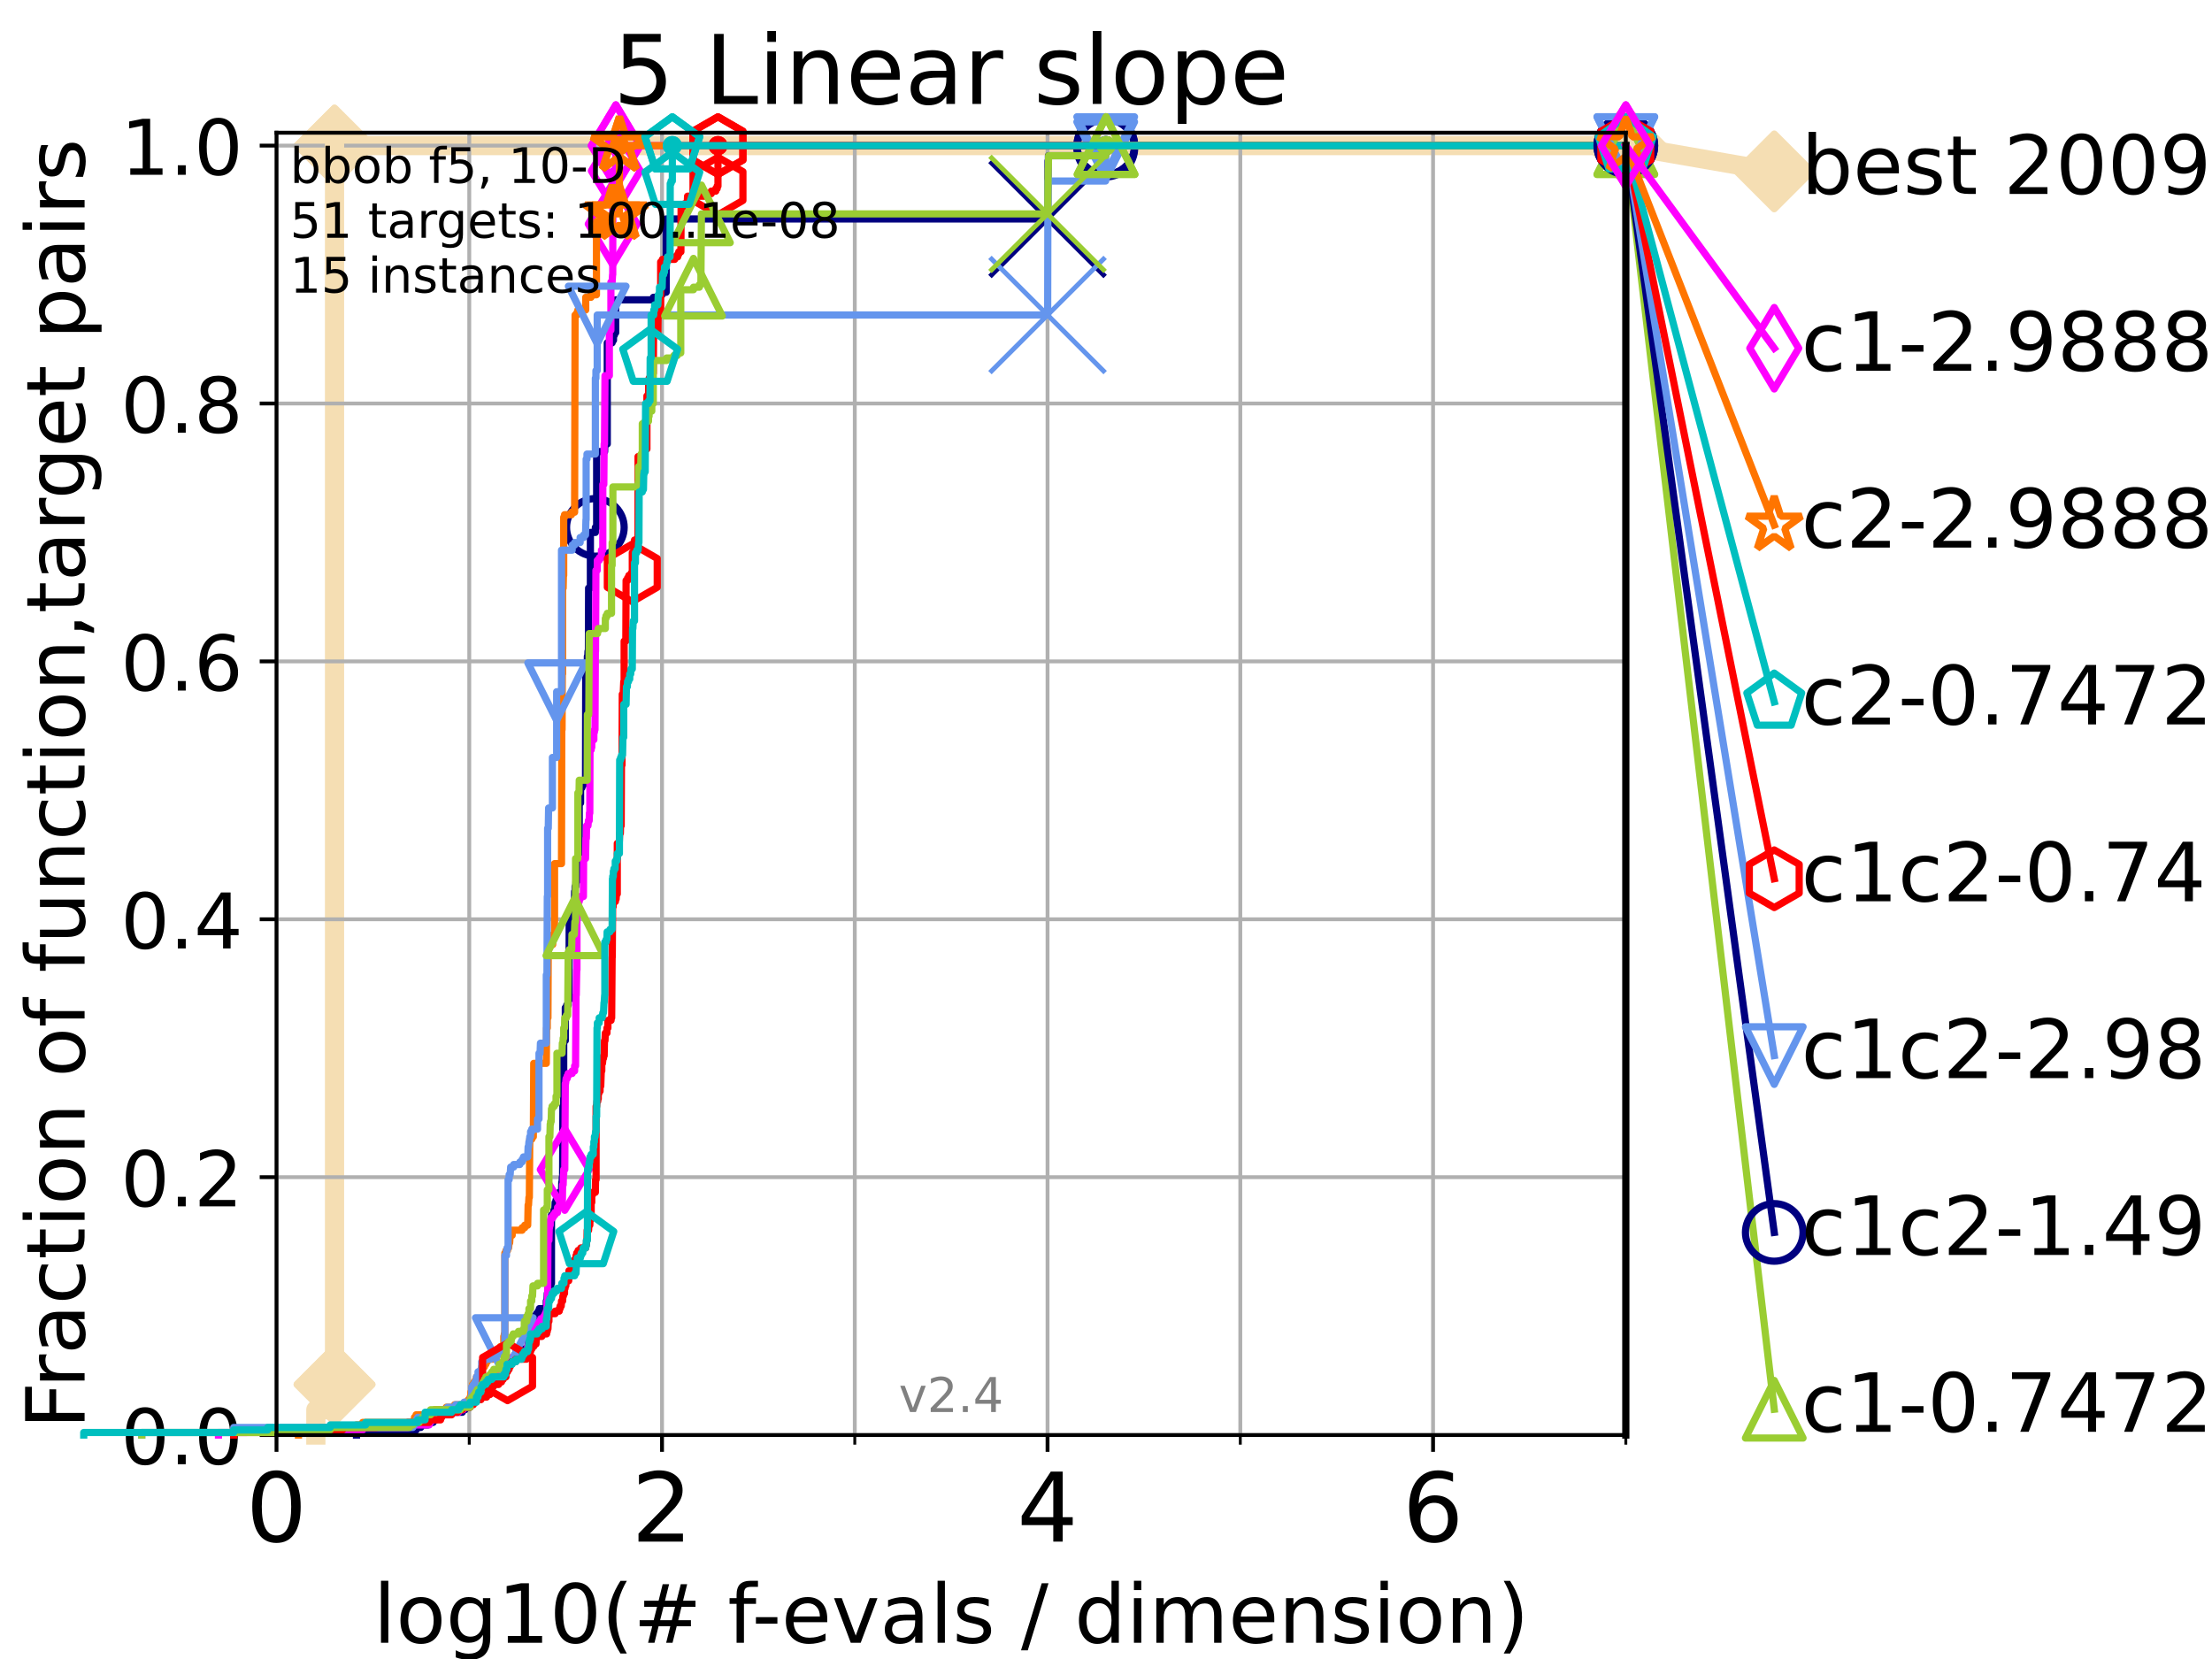 <?xml version="1.0" encoding="utf-8" standalone="no"?>
<!DOCTYPE svg PUBLIC "-//W3C//DTD SVG 1.1//EN"
  "http://www.w3.org/Graphics/SVG/1.1/DTD/svg11.dtd">
<!-- Created with matplotlib (https://matplotlib.org/) -->
<svg height="345.6pt" version="1.1" viewBox="0 0 460.8 345.6" width="460.8pt" xmlns="http://www.w3.org/2000/svg" xmlns:xlink="http://www.w3.org/1999/xlink">
 <defs>
  <style type="text/css">*{stroke-linecap:butt;stroke-linejoin:round;}</style>
 </defs>
 <g id="figure_1">
  <g id="patch_1">
   <path d="M 0 345.6 
L 460.8 345.6 
L 460.8 0 
L 0 0 
z
" style="fill:#ffffff;"/>
  </g>
  <g id="axes_1">
   <g id="patch_2">
    <path d="M 57.6 298.944 
L 338.688 298.944 
L 338.688 27.648 
L 57.6 27.648 
z
" style="fill:#ffffff;"/>
   </g>
   <g id="line2d_1">
    <path d="M 65.797 298.944 
L 65.797 293.677 
L 68.793 293.677 
L 68.793 288.41 
L 69.688 288.41 
L 69.688 30.334 
L 338.688 30.334 
" style="fill:none;stroke:#f5deb3;stroke-linecap:square;stroke-width:4;"/>
   </g>
   <g id="line2d_2">
    <defs>
     <path d="M -0 7.778 
L 7.778 0 
L 0 -7.778 
L -7.778 -0 
z
" id="ma832020bca" style="stroke:#f5deb3;stroke-linejoin:miter;stroke-width:1.5;"/>
    </defs>
    <g>
     <use style="fill:#f5deb3;stroke:#f5deb3;stroke-linejoin:miter;stroke-width:1.5;" x="69.688" xlink:href="#ma832020bca" y="288.41"/>
     <use style="fill:#f5deb3;stroke:#f5deb3;stroke-linejoin:miter;stroke-width:1.5;" x="69.688" xlink:href="#ma832020bca" y="288.41"/>
     <use style="fill:#f5deb3;stroke:#f5deb3;stroke-linejoin:miter;stroke-width:1.5;" x="69.688" xlink:href="#ma832020bca" y="30.334"/>
     <use style="fill:#f5deb3;stroke:#f5deb3;stroke-linejoin:miter;stroke-width:1.5;" x="69.688" xlink:href="#ma832020bca" y="30.334"/>
     <use style="fill:#f5deb3;stroke:#f5deb3;stroke-linejoin:miter;stroke-width:1.5;" x="338.688" xlink:href="#ma832020bca" y="30.334"/>
    </g>
   </g>
   <g id="line2d_3">
    <path style="fill:none;stroke:#f5deb3;stroke-linecap:square;stroke-width:4;"/>
    <g/>
   </g>
   <g id="line2d_4">
    <path d="M 338.688 30.334 
L 369.608 35.706 
" style="fill:none;stroke:#f5deb3;stroke-linecap:square;stroke-width:4;"/>
    <g>
     <use style="fill:#f5deb3;stroke:#f5deb3;stroke-linejoin:miter;stroke-width:1.5;" x="338.688" xlink:href="#ma832020bca" y="30.334"/>
     <use style="fill:#f5deb3;stroke:#f5deb3;stroke-linejoin:miter;stroke-width:1.5;" x="369.608" xlink:href="#ma832020bca" y="35.706"/>
    </g>
   </g>
   <g id="matplotlib.axis_1">
    <g id="xtick_1">
     <g id="line2d_5">
      <path clip-path="url(#pf5cd767be8)" d="M 57.6 298.944 
L 57.6 27.648 
" style="fill:none;stroke:#b0b0b0;stroke-linecap:square;stroke-width:0.8;"/>
     </g>
     <g id="line2d_6">
      <defs>
       <path d="M 0 0 
L 0 3.5 
" id="m0c1b396b38" style="stroke:#000000;stroke-width:0.8;"/>
      </defs>
      <g>
       <use style="stroke:#000000;stroke-width:0.8;" x="57.6" xlink:href="#m0c1b396b38" y="298.944"/>
      </g>
     </g>
     <g id="text_1">
      <!-- 0 -->
      <g transform="translate(51.237 321.141)scale(0.2 -0.2)">
       <defs>
        <path d="M 31.781 66.406 
Q 24.172 66.406 20.328 58.906 
Q 16.5 51.422 16.5 36.375 
Q 16.5 21.391 20.328 13.891 
Q 24.172 6.391 31.781 6.391 
Q 39.453 6.391 43.281 13.891 
Q 47.125 21.391 47.125 36.375 
Q 47.125 51.422 43.281 58.906 
Q 39.453 66.406 31.781 66.406 
z
M 31.781 74.219 
Q 44.047 74.219 50.516 64.516 
Q 56.984 54.828 56.984 36.375 
Q 56.984 17.969 50.516 8.266 
Q 44.047 -1.422 31.781 -1.422 
Q 19.531 -1.422 13.062 8.266 
Q 6.594 17.969 6.594 36.375 
Q 6.594 54.828 13.062 64.516 
Q 19.531 74.219 31.781 74.219 
z
" id="DejaVuSans-48"/>
       </defs>
       <use xlink:href="#DejaVuSans-48"/>
      </g>
     </g>
    </g>
    <g id="xtick_2">
     <g id="line2d_7">
      <path clip-path="url(#pf5cd767be8)" d="M 137.911 298.944 
L 137.911 27.648 
" style="fill:none;stroke:#b0b0b0;stroke-linecap:square;stroke-width:0.8;"/>
     </g>
     <g id="line2d_8">
      <g>
       <use style="stroke:#000000;stroke-width:0.8;" x="137.911" xlink:href="#m0c1b396b38" y="298.944"/>
      </g>
     </g>
     <g id="text_2">
      <!-- 2 -->
      <g transform="translate(131.548 321.141)scale(0.2 -0.2)">
       <defs>
        <path d="M 19.188 8.297 
L 53.609 8.297 
L 53.609 0 
L 7.328 0 
L 7.328 8.297 
Q 12.938 14.109 22.625 23.891 
Q 32.328 33.688 34.812 36.531 
Q 39.547 41.844 41.422 45.531 
Q 43.312 49.219 43.312 52.781 
Q 43.312 58.594 39.234 62.25 
Q 35.156 65.922 28.609 65.922 
Q 23.969 65.922 18.812 64.312 
Q 13.672 62.703 7.812 59.422 
L 7.812 69.391 
Q 13.766 71.781 18.938 73 
Q 24.125 74.219 28.422 74.219 
Q 39.75 74.219 46.484 68.547 
Q 53.219 62.891 53.219 53.422 
Q 53.219 48.922 51.531 44.891 
Q 49.859 40.875 45.406 35.406 
Q 44.188 33.984 37.641 27.219 
Q 31.109 20.453 19.188 8.297 
z
" id="DejaVuSans-50"/>
       </defs>
       <use xlink:href="#DejaVuSans-50"/>
      </g>
     </g>
    </g>
    <g id="xtick_3">
     <g id="line2d_9">
      <path clip-path="url(#pf5cd767be8)" d="M 218.222 298.944 
L 218.222 27.648 
" style="fill:none;stroke:#b0b0b0;stroke-linecap:square;stroke-width:0.8;"/>
     </g>
     <g id="line2d_10">
      <g>
       <use style="stroke:#000000;stroke-width:0.8;" x="218.222" xlink:href="#m0c1b396b38" y="298.944"/>
      </g>
     </g>
     <g id="text_3">
      <!-- 4 -->
      <g transform="translate(211.859 321.141)scale(0.2 -0.2)">
       <defs>
        <path d="M 37.797 64.312 
L 12.891 25.391 
L 37.797 25.391 
z
M 35.203 72.906 
L 47.609 72.906 
L 47.609 25.391 
L 58.016 25.391 
L 58.016 17.188 
L 47.609 17.188 
L 47.609 0 
L 37.797 0 
L 37.797 17.188 
L 4.891 17.188 
L 4.891 26.703 
z
" id="DejaVuSans-52"/>
       </defs>
       <use xlink:href="#DejaVuSans-52"/>
      </g>
     </g>
    </g>
    <g id="xtick_4">
     <g id="line2d_11">
      <path clip-path="url(#pf5cd767be8)" d="M 298.533 298.944 
L 298.533 27.648 
" style="fill:none;stroke:#b0b0b0;stroke-linecap:square;stroke-width:0.8;"/>
     </g>
     <g id="line2d_12">
      <g>
       <use style="stroke:#000000;stroke-width:0.8;" x="298.533" xlink:href="#m0c1b396b38" y="298.944"/>
      </g>
     </g>
     <g id="text_4">
      <!-- 6 -->
      <g transform="translate(292.17 321.141)scale(0.2 -0.2)">
       <defs>
        <path d="M 33.016 40.375 
Q 26.375 40.375 22.484 35.828 
Q 18.609 31.297 18.609 23.391 
Q 18.609 15.531 22.484 10.953 
Q 26.375 6.391 33.016 6.391 
Q 39.656 6.391 43.531 10.953 
Q 47.406 15.531 47.406 23.391 
Q 47.406 31.297 43.531 35.828 
Q 39.656 40.375 33.016 40.375 
z
M 52.594 71.297 
L 52.594 62.312 
Q 48.875 64.062 45.094 64.984 
Q 41.312 65.922 37.594 65.922 
Q 27.828 65.922 22.672 59.328 
Q 17.531 52.734 16.797 39.406 
Q 19.672 43.656 24.016 45.922 
Q 28.375 48.188 33.594 48.188 
Q 44.578 48.188 50.953 41.516 
Q 57.328 34.859 57.328 23.391 
Q 57.328 12.156 50.688 5.359 
Q 44.047 -1.422 33.016 -1.422 
Q 20.359 -1.422 13.672 8.266 
Q 6.984 17.969 6.984 36.375 
Q 6.984 53.656 15.188 63.938 
Q 23.391 74.219 37.203 74.219 
Q 40.922 74.219 44.703 73.484 
Q 48.484 72.75 52.594 71.297 
z
" id="DejaVuSans-54"/>
       </defs>
       <use xlink:href="#DejaVuSans-54"/>
      </g>
     </g>
    </g>
    <g id="xtick_5">
     <g id="line2d_13">
      <path clip-path="url(#pf5cd767be8)" d="M 97.755 298.944 
L 97.755 27.648 
" style="fill:none;stroke:#b0b0b0;stroke-linecap:square;stroke-width:0.8;"/>
     </g>
     <g id="line2d_14">
      <defs>
       <path d="M 0 0 
L 0 2 
" id="mf615bb18a1" style="stroke:#000000;stroke-width:0.6;"/>
      </defs>
      <g>
       <use style="stroke:#000000;stroke-width:0.6;" x="97.755" xlink:href="#mf615bb18a1" y="298.944"/>
      </g>
     </g>
    </g>
    <g id="xtick_6">
     <g id="line2d_15">
      <path clip-path="url(#pf5cd767be8)" d="M 178.066 298.944 
L 178.066 27.648 
" style="fill:none;stroke:#b0b0b0;stroke-linecap:square;stroke-width:0.8;"/>
     </g>
     <g id="line2d_16">
      <g>
       <use style="stroke:#000000;stroke-width:0.6;" x="178.066" xlink:href="#mf615bb18a1" y="298.944"/>
      </g>
     </g>
    </g>
    <g id="xtick_7">
     <g id="line2d_17">
      <path clip-path="url(#pf5cd767be8)" d="M 258.377 298.944 
L 258.377 27.648 
" style="fill:none;stroke:#b0b0b0;stroke-linecap:square;stroke-width:0.8;"/>
     </g>
     <g id="line2d_18">
      <g>
       <use style="stroke:#000000;stroke-width:0.6;" x="258.377" xlink:href="#mf615bb18a1" y="298.944"/>
      </g>
     </g>
    </g>
    <g id="xtick_8">
     <g id="line2d_19">
      <path clip-path="url(#pf5cd767be8)" d="M 338.688 298.944 
L 338.688 27.648 
" style="fill:none;stroke:#b0b0b0;stroke-linecap:square;stroke-width:0.8;"/>
     </g>
     <g id="line2d_20">
      <g>
       <use style="stroke:#000000;stroke-width:0.6;" x="338.688" xlink:href="#mf615bb18a1" y="298.944"/>
      </g>
     </g>
    </g>
    <g id="text_5">
     <!-- log10(# f-evals / dimension) -->
     <g transform="translate(77.764 342.218)scale(0.17 -0.17)">
      <defs>
       <path d="M 9.422 75.984 
L 18.406 75.984 
L 18.406 0 
L 9.422 0 
z
" id="DejaVuSans-108"/>
       <path d="M 30.609 48.391 
Q 23.391 48.391 19.188 42.75 
Q 14.984 37.109 14.984 27.297 
Q 14.984 17.484 19.156 11.844 
Q 23.344 6.203 30.609 6.203 
Q 37.797 6.203 41.984 11.859 
Q 46.188 17.531 46.188 27.297 
Q 46.188 37.016 41.984 42.703 
Q 37.797 48.391 30.609 48.391 
z
M 30.609 56 
Q 42.328 56 49.016 48.375 
Q 55.719 40.766 55.719 27.297 
Q 55.719 13.875 49.016 6.219 
Q 42.328 -1.422 30.609 -1.422 
Q 18.844 -1.422 12.172 6.219 
Q 5.516 13.875 5.516 27.297 
Q 5.516 40.766 12.172 48.375 
Q 18.844 56 30.609 56 
z
" id="DejaVuSans-111"/>
       <path d="M 45.406 27.984 
Q 45.406 37.75 41.375 43.109 
Q 37.359 48.484 30.078 48.484 
Q 22.859 48.484 18.828 43.109 
Q 14.797 37.75 14.797 27.984 
Q 14.797 18.266 18.828 12.891 
Q 22.859 7.516 30.078 7.516 
Q 37.359 7.516 41.375 12.891 
Q 45.406 18.266 45.406 27.984 
z
M 54.391 6.781 
Q 54.391 -7.172 48.188 -13.984 
Q 42 -20.797 29.203 -20.797 
Q 24.469 -20.797 20.266 -20.094 
Q 16.062 -19.391 12.109 -17.922 
L 12.109 -9.188 
Q 16.062 -11.328 19.922 -12.344 
Q 23.781 -13.375 27.781 -13.375 
Q 36.625 -13.375 41.016 -8.766 
Q 45.406 -4.156 45.406 5.172 
L 45.406 9.625 
Q 42.625 4.781 38.281 2.391 
Q 33.938 0 27.875 0 
Q 17.828 0 11.672 7.656 
Q 5.516 15.328 5.516 27.984 
Q 5.516 40.672 11.672 48.328 
Q 17.828 56 27.875 56 
Q 33.938 56 38.281 53.609 
Q 42.625 51.219 45.406 46.391 
L 45.406 54.688 
L 54.391 54.688 
z
" id="DejaVuSans-103"/>
       <path d="M 12.406 8.297 
L 28.516 8.297 
L 28.516 63.922 
L 10.984 60.406 
L 10.984 69.391 
L 28.422 72.906 
L 38.281 72.906 
L 38.281 8.297 
L 54.391 8.297 
L 54.391 0 
L 12.406 0 
z
" id="DejaVuSans-49"/>
       <path d="M 31 75.875 
Q 24.469 64.656 21.281 53.656 
Q 18.109 42.672 18.109 31.391 
Q 18.109 20.125 21.312 9.062 
Q 24.516 -2 31 -13.188 
L 23.188 -13.188 
Q 15.875 -1.703 12.234 9.375 
Q 8.594 20.453 8.594 31.391 
Q 8.594 42.281 12.203 53.312 
Q 15.828 64.359 23.188 75.875 
z
" id="DejaVuSans-40"/>
       <path d="M 51.125 44 
L 36.922 44 
L 32.812 27.688 
L 47.125 27.688 
z
M 43.797 71.781 
L 38.719 51.516 
L 52.984 51.516 
L 58.109 71.781 
L 65.922 71.781 
L 60.891 51.516 
L 76.125 51.516 
L 76.125 44 
L 58.984 44 
L 54.984 27.688 
L 70.516 27.688 
L 70.516 20.219 
L 53.078 20.219 
L 48 0 
L 40.188 0 
L 45.219 20.219 
L 30.906 20.219 
L 25.875 0 
L 18.016 0 
L 23.094 20.219 
L 7.719 20.219 
L 7.719 27.688 
L 24.906 27.688 
L 29 44 
L 13.281 44 
L 13.281 51.516 
L 30.906 51.516 
L 35.891 71.781 
z
" id="DejaVuSans-35"/>
       <path id="DejaVuSans-32"/>
       <path d="M 37.109 75.984 
L 37.109 68.5 
L 28.516 68.5 
Q 23.688 68.5 21.797 66.547 
Q 19.922 64.594 19.922 59.516 
L 19.922 54.688 
L 34.719 54.688 
L 34.719 47.703 
L 19.922 47.703 
L 19.922 0 
L 10.891 0 
L 10.891 47.703 
L 2.297 47.703 
L 2.297 54.688 
L 10.891 54.688 
L 10.891 58.5 
Q 10.891 67.625 15.141 71.797 
Q 19.391 75.984 28.609 75.984 
z
" id="DejaVuSans-102"/>
       <path d="M 4.891 31.391 
L 31.203 31.391 
L 31.203 23.391 
L 4.891 23.391 
z
" id="DejaVuSans-45"/>
       <path d="M 56.203 29.594 
L 56.203 25.203 
L 14.891 25.203 
Q 15.484 15.922 20.484 11.062 
Q 25.484 6.203 34.422 6.203 
Q 39.594 6.203 44.453 7.469 
Q 49.312 8.734 54.109 11.281 
L 54.109 2.781 
Q 49.266 0.734 44.188 -0.344 
Q 39.109 -1.422 33.891 -1.422 
Q 20.797 -1.422 13.156 6.188 
Q 5.516 13.812 5.516 26.812 
Q 5.516 40.234 12.766 48.109 
Q 20.016 56 32.328 56 
Q 43.359 56 49.781 48.891 
Q 56.203 41.797 56.203 29.594 
z
M 47.219 32.234 
Q 47.125 39.594 43.094 43.984 
Q 39.062 48.391 32.422 48.391 
Q 24.906 48.391 20.391 44.141 
Q 15.875 39.891 15.188 32.172 
z
" id="DejaVuSans-101"/>
       <path d="M 2.984 54.688 
L 12.5 54.688 
L 29.594 8.797 
L 46.688 54.688 
L 56.203 54.688 
L 35.688 0 
L 23.484 0 
z
" id="DejaVuSans-118"/>
       <path d="M 34.281 27.484 
Q 23.391 27.484 19.188 25 
Q 14.984 22.516 14.984 16.5 
Q 14.984 11.719 18.141 8.906 
Q 21.297 6.109 26.703 6.109 
Q 34.188 6.109 38.703 11.406 
Q 43.219 16.703 43.219 25.484 
L 43.219 27.484 
z
M 52.203 31.203 
L 52.203 0 
L 43.219 0 
L 43.219 8.297 
Q 40.141 3.328 35.547 0.953 
Q 30.953 -1.422 24.312 -1.422 
Q 15.922 -1.422 10.953 3.297 
Q 6 8.016 6 15.922 
Q 6 25.141 12.172 29.828 
Q 18.359 34.516 30.609 34.516 
L 43.219 34.516 
L 43.219 35.406 
Q 43.219 41.609 39.141 45 
Q 35.062 48.391 27.688 48.391 
Q 23 48.391 18.547 47.266 
Q 14.109 46.141 10.016 43.891 
L 10.016 52.203 
Q 14.938 54.109 19.578 55.047 
Q 24.219 56 28.609 56 
Q 40.484 56 46.344 49.844 
Q 52.203 43.703 52.203 31.203 
z
" id="DejaVuSans-97"/>
       <path d="M 44.281 53.078 
L 44.281 44.578 
Q 40.484 46.531 36.375 47.5 
Q 32.281 48.484 27.875 48.484 
Q 21.188 48.484 17.844 46.438 
Q 14.5 44.391 14.5 40.281 
Q 14.5 37.156 16.891 35.375 
Q 19.281 33.594 26.516 31.984 
L 29.594 31.297 
Q 39.156 29.25 43.188 25.516 
Q 47.219 21.781 47.219 15.094 
Q 47.219 7.469 41.188 3.016 
Q 35.156 -1.422 24.609 -1.422 
Q 20.219 -1.422 15.453 -0.562 
Q 10.688 0.297 5.422 2 
L 5.422 11.281 
Q 10.406 8.688 15.234 7.391 
Q 20.062 6.109 24.812 6.109 
Q 31.156 6.109 34.562 8.281 
Q 37.984 10.453 37.984 14.406 
Q 37.984 18.062 35.516 20.016 
Q 33.062 21.969 24.703 23.781 
L 21.578 24.516 
Q 13.234 26.266 9.516 29.906 
Q 5.812 33.547 5.812 39.891 
Q 5.812 47.609 11.281 51.797 
Q 16.75 56 26.812 56 
Q 31.781 56 36.172 55.266 
Q 40.578 54.547 44.281 53.078 
z
" id="DejaVuSans-115"/>
       <path d="M 25.391 72.906 
L 33.688 72.906 
L 8.297 -9.281 
L 0 -9.281 
z
" id="DejaVuSans-47"/>
       <path d="M 45.406 46.391 
L 45.406 75.984 
L 54.391 75.984 
L 54.391 0 
L 45.406 0 
L 45.406 8.203 
Q 42.578 3.328 38.25 0.953 
Q 33.938 -1.422 27.875 -1.422 
Q 17.969 -1.422 11.734 6.484 
Q 5.516 14.406 5.516 27.297 
Q 5.516 40.188 11.734 48.094 
Q 17.969 56 27.875 56 
Q 33.938 56 38.25 53.625 
Q 42.578 51.266 45.406 46.391 
z
M 14.797 27.297 
Q 14.797 17.391 18.875 11.75 
Q 22.953 6.109 30.078 6.109 
Q 37.203 6.109 41.297 11.75 
Q 45.406 17.391 45.406 27.297 
Q 45.406 37.203 41.297 42.844 
Q 37.203 48.484 30.078 48.484 
Q 22.953 48.484 18.875 42.844 
Q 14.797 37.203 14.797 27.297 
z
" id="DejaVuSans-100"/>
       <path d="M 9.422 54.688 
L 18.406 54.688 
L 18.406 0 
L 9.422 0 
z
M 9.422 75.984 
L 18.406 75.984 
L 18.406 64.594 
L 9.422 64.594 
z
" id="DejaVuSans-105"/>
       <path d="M 52 44.188 
Q 55.375 50.25 60.062 53.125 
Q 64.75 56 71.094 56 
Q 79.641 56 84.281 50.016 
Q 88.922 44.047 88.922 33.016 
L 88.922 0 
L 79.891 0 
L 79.891 32.719 
Q 79.891 40.578 77.094 44.375 
Q 74.312 48.188 68.609 48.188 
Q 61.625 48.188 57.562 43.547 
Q 53.516 38.922 53.516 30.906 
L 53.516 0 
L 44.484 0 
L 44.484 32.719 
Q 44.484 40.625 41.703 44.406 
Q 38.922 48.188 33.109 48.188 
Q 26.219 48.188 22.156 43.531 
Q 18.109 38.875 18.109 30.906 
L 18.109 0 
L 9.078 0 
L 9.078 54.688 
L 18.109 54.688 
L 18.109 46.188 
Q 21.188 51.219 25.484 53.609 
Q 29.781 56 35.688 56 
Q 41.656 56 45.828 52.969 
Q 50 49.953 52 44.188 
z
" id="DejaVuSans-109"/>
       <path d="M 54.891 33.016 
L 54.891 0 
L 45.906 0 
L 45.906 32.719 
Q 45.906 40.484 42.875 44.328 
Q 39.844 48.188 33.797 48.188 
Q 26.516 48.188 22.312 43.547 
Q 18.109 38.922 18.109 30.906 
L 18.109 0 
L 9.078 0 
L 9.078 54.688 
L 18.109 54.688 
L 18.109 46.188 
Q 21.344 51.125 25.703 53.562 
Q 30.078 56 35.797 56 
Q 45.219 56 50.047 50.172 
Q 54.891 44.344 54.891 33.016 
z
" id="DejaVuSans-110"/>
       <path d="M 8.016 75.875 
L 15.828 75.875 
Q 23.141 64.359 26.781 53.312 
Q 30.422 42.281 30.422 31.391 
Q 30.422 20.453 26.781 9.375 
Q 23.141 -1.703 15.828 -13.188 
L 8.016 -13.188 
Q 14.5 -2 17.703 9.062 
Q 20.906 20.125 20.906 31.391 
Q 20.906 42.672 17.703 53.656 
Q 14.5 64.656 8.016 75.875 
z
" id="DejaVuSans-41"/>
      </defs>
      <use xlink:href="#DejaVuSans-108"/>
      <use x="27.783" xlink:href="#DejaVuSans-111"/>
      <use x="88.965" xlink:href="#DejaVuSans-103"/>
      <use x="152.441" xlink:href="#DejaVuSans-49"/>
      <use x="216.064" xlink:href="#DejaVuSans-48"/>
      <use x="279.688" xlink:href="#DejaVuSans-40"/>
      <use x="318.701" xlink:href="#DejaVuSans-35"/>
      <use x="402.49" xlink:href="#DejaVuSans-32"/>
      <use x="434.277" xlink:href="#DejaVuSans-102"/>
      <use x="463.982" xlink:href="#DejaVuSans-45"/>
      <use x="500.066" xlink:href="#DejaVuSans-101"/>
      <use x="561.59" xlink:href="#DejaVuSans-118"/>
      <use x="620.77" xlink:href="#DejaVuSans-97"/>
      <use x="682.049" xlink:href="#DejaVuSans-108"/>
      <use x="709.832" xlink:href="#DejaVuSans-115"/>
      <use x="761.932" xlink:href="#DejaVuSans-32"/>
      <use x="793.719" xlink:href="#DejaVuSans-47"/>
      <use x="827.41" xlink:href="#DejaVuSans-32"/>
      <use x="859.197" xlink:href="#DejaVuSans-100"/>
      <use x="922.674" xlink:href="#DejaVuSans-105"/>
      <use x="950.457" xlink:href="#DejaVuSans-109"/>
      <use x="1047.869" xlink:href="#DejaVuSans-101"/>
      <use x="1109.393" xlink:href="#DejaVuSans-110"/>
      <use x="1172.771" xlink:href="#DejaVuSans-115"/>
      <use x="1224.871" xlink:href="#DejaVuSans-105"/>
      <use x="1252.654" xlink:href="#DejaVuSans-111"/>
      <use x="1313.836" xlink:href="#DejaVuSans-110"/>
      <use x="1377.215" xlink:href="#DejaVuSans-41"/>
     </g>
    </g>
   </g>
   <g id="matplotlib.axis_2">
    <g id="ytick_1">
     <g id="line2d_21">
      <path clip-path="url(#pf5cd767be8)" d="M 57.6 298.944 
L 338.688 298.944 
" style="fill:none;stroke:#b0b0b0;stroke-linecap:square;stroke-width:0.8;"/>
     </g>
     <g id="line2d_22">
      <defs>
       <path d="M 0 0 
L -3.5 0 
" id="m6b7371aef1" style="stroke:#000000;stroke-width:0.8;"/>
      </defs>
      <g>
       <use style="stroke:#000000;stroke-width:0.8;" x="57.6" xlink:href="#m6b7371aef1" y="298.944"/>
      </g>
     </g>
     <g id="text_6">
      <!-- 0.0 -->
      <g transform="translate(25.155 305.023)scale(0.16 -0.16)">
       <defs>
        <path d="M 10.688 12.406 
L 21 12.406 
L 21 0 
L 10.688 0 
z
" id="DejaVuSans-46"/>
       </defs>
       <use xlink:href="#DejaVuSans-48"/>
       <use x="63.623" xlink:href="#DejaVuSans-46"/>
       <use x="95.41" xlink:href="#DejaVuSans-48"/>
      </g>
     </g>
    </g>
    <g id="ytick_2">
     <g id="line2d_23">
      <path clip-path="url(#pf5cd767be8)" d="M 57.6 245.222 
L 338.688 245.222 
" style="fill:none;stroke:#b0b0b0;stroke-linecap:square;stroke-width:0.8;"/>
     </g>
     <g id="line2d_24">
      <g>
       <use style="stroke:#000000;stroke-width:0.8;" x="57.6" xlink:href="#m6b7371aef1" y="245.222"/>
      </g>
     </g>
     <g id="text_7">
      <!-- 0.2 -->
      <g transform="translate(25.155 251.301)scale(0.16 -0.16)">
       <use xlink:href="#DejaVuSans-48"/>
       <use x="63.623" xlink:href="#DejaVuSans-46"/>
       <use x="95.41" xlink:href="#DejaVuSans-50"/>
      </g>
     </g>
    </g>
    <g id="ytick_3">
     <g id="line2d_25">
      <path clip-path="url(#pf5cd767be8)" d="M 57.6 191.5 
L 338.688 191.5 
" style="fill:none;stroke:#b0b0b0;stroke-linecap:square;stroke-width:0.8;"/>
     </g>
     <g id="line2d_26">
      <g>
       <use style="stroke:#000000;stroke-width:0.8;" x="57.6" xlink:href="#m6b7371aef1" y="191.5"/>
      </g>
     </g>
     <g id="text_8">
      <!-- 0.4 -->
      <g transform="translate(25.155 197.579)scale(0.16 -0.16)">
       <use xlink:href="#DejaVuSans-48"/>
       <use x="63.623" xlink:href="#DejaVuSans-46"/>
       <use x="95.41" xlink:href="#DejaVuSans-52"/>
      </g>
     </g>
    </g>
    <g id="ytick_4">
     <g id="line2d_27">
      <path clip-path="url(#pf5cd767be8)" d="M 57.6 137.778 
L 338.688 137.778 
" style="fill:none;stroke:#b0b0b0;stroke-linecap:square;stroke-width:0.8;"/>
     </g>
     <g id="line2d_28">
      <g>
       <use style="stroke:#000000;stroke-width:0.8;" x="57.6" xlink:href="#m6b7371aef1" y="137.778"/>
      </g>
     </g>
     <g id="text_9">
      <!-- 0.6 -->
      <g transform="translate(25.155 143.857)scale(0.16 -0.16)">
       <use xlink:href="#DejaVuSans-48"/>
       <use x="63.623" xlink:href="#DejaVuSans-46"/>
       <use x="95.41" xlink:href="#DejaVuSans-54"/>
      </g>
     </g>
    </g>
    <g id="ytick_5">
     <g id="line2d_29">
      <path clip-path="url(#pf5cd767be8)" d="M 57.6 84.056 
L 338.688 84.056 
" style="fill:none;stroke:#b0b0b0;stroke-linecap:square;stroke-width:0.8;"/>
     </g>
     <g id="line2d_30">
      <g>
       <use style="stroke:#000000;stroke-width:0.8;" x="57.6" xlink:href="#m6b7371aef1" y="84.056"/>
      </g>
     </g>
     <g id="text_10">
      <!-- 0.8 -->
      <g transform="translate(25.155 90.135)scale(0.16 -0.16)">
       <defs>
        <path d="M 31.781 34.625 
Q 24.75 34.625 20.719 30.859 
Q 16.703 27.094 16.703 20.516 
Q 16.703 13.922 20.719 10.156 
Q 24.75 6.391 31.781 6.391 
Q 38.812 6.391 42.859 10.172 
Q 46.922 13.969 46.922 20.516 
Q 46.922 27.094 42.891 30.859 
Q 38.875 34.625 31.781 34.625 
z
M 21.922 38.812 
Q 15.578 40.375 12.031 44.719 
Q 8.5 49.078 8.5 55.328 
Q 8.5 64.062 14.719 69.141 
Q 20.953 74.219 31.781 74.219 
Q 42.672 74.219 48.875 69.141 
Q 55.078 64.062 55.078 55.328 
Q 55.078 49.078 51.531 44.719 
Q 48 40.375 41.703 38.812 
Q 48.828 37.156 52.797 32.312 
Q 56.781 27.484 56.781 20.516 
Q 56.781 9.906 50.312 4.234 
Q 43.844 -1.422 31.781 -1.422 
Q 19.734 -1.422 13.25 4.234 
Q 6.781 9.906 6.781 20.516 
Q 6.781 27.484 10.781 32.312 
Q 14.797 37.156 21.922 38.812 
z
M 18.312 54.391 
Q 18.312 48.734 21.844 45.562 
Q 25.391 42.391 31.781 42.391 
Q 38.141 42.391 41.719 45.562 
Q 45.312 48.734 45.312 54.391 
Q 45.312 60.062 41.719 63.234 
Q 38.141 66.406 31.781 66.406 
Q 25.391 66.406 21.844 63.234 
Q 18.312 60.062 18.312 54.391 
z
" id="DejaVuSans-56"/>
       </defs>
       <use xlink:href="#DejaVuSans-48"/>
       <use x="63.623" xlink:href="#DejaVuSans-46"/>
       <use x="95.41" xlink:href="#DejaVuSans-56"/>
      </g>
     </g>
    </g>
    <g id="ytick_6">
     <g id="line2d_31">
      <path clip-path="url(#pf5cd767be8)" d="M 57.6 30.334 
L 338.688 30.334 
" style="fill:none;stroke:#b0b0b0;stroke-linecap:square;stroke-width:0.8;"/>
     </g>
     <g id="line2d_32">
      <g>
       <use style="stroke:#000000;stroke-width:0.8;" x="57.6" xlink:href="#m6b7371aef1" y="30.334"/>
      </g>
     </g>
     <g id="text_11">
      <!-- 1.0 -->
      <g transform="translate(25.155 36.413)scale(0.16 -0.16)">
       <use xlink:href="#DejaVuSans-49"/>
       <use x="63.623" xlink:href="#DejaVuSans-46"/>
       <use x="95.41" xlink:href="#DejaVuSans-48"/>
      </g>
     </g>
    </g>
    <g id="text_12">
     <!-- Fraction of function,target pairs -->
     <g transform="translate(17.62 297.681)rotate(-90)scale(0.17 -0.17)">
      <defs>
       <path d="M 9.812 72.906 
L 51.703 72.906 
L 51.703 64.594 
L 19.672 64.594 
L 19.672 43.109 
L 48.578 43.109 
L 48.578 34.812 
L 19.672 34.812 
L 19.672 0 
L 9.812 0 
z
" id="DejaVuSans-70"/>
       <path d="M 41.109 46.297 
Q 39.594 47.172 37.812 47.578 
Q 36.031 48 33.891 48 
Q 26.266 48 22.188 43.047 
Q 18.109 38.094 18.109 28.812 
L 18.109 0 
L 9.078 0 
L 9.078 54.688 
L 18.109 54.688 
L 18.109 46.188 
Q 20.953 51.172 25.484 53.578 
Q 30.031 56 36.531 56 
Q 37.453 56 38.578 55.875 
Q 39.703 55.766 41.062 55.516 
z
" id="DejaVuSans-114"/>
       <path d="M 48.781 52.594 
L 48.781 44.188 
Q 44.969 46.297 41.141 47.344 
Q 37.312 48.391 33.406 48.391 
Q 24.656 48.391 19.812 42.844 
Q 14.984 37.312 14.984 27.297 
Q 14.984 17.281 19.812 11.734 
Q 24.656 6.203 33.406 6.203 
Q 37.312 6.203 41.141 7.25 
Q 44.969 8.297 48.781 10.406 
L 48.781 2.094 
Q 45.016 0.344 40.984 -0.531 
Q 36.969 -1.422 32.422 -1.422 
Q 20.062 -1.422 12.781 6.344 
Q 5.516 14.109 5.516 27.297 
Q 5.516 40.672 12.859 48.328 
Q 20.219 56 33.016 56 
Q 37.156 56 41.109 55.141 
Q 45.062 54.297 48.781 52.594 
z
" id="DejaVuSans-99"/>
       <path d="M 18.312 70.219 
L 18.312 54.688 
L 36.812 54.688 
L 36.812 47.703 
L 18.312 47.703 
L 18.312 18.016 
Q 18.312 11.328 20.141 9.422 
Q 21.969 7.516 27.594 7.516 
L 36.812 7.516 
L 36.812 0 
L 27.594 0 
Q 17.188 0 13.234 3.875 
Q 9.281 7.766 9.281 18.016 
L 9.281 47.703 
L 2.688 47.703 
L 2.688 54.688 
L 9.281 54.688 
L 9.281 70.219 
z
" id="DejaVuSans-116"/>
       <path d="M 8.5 21.578 
L 8.5 54.688 
L 17.484 54.688 
L 17.484 21.922 
Q 17.484 14.156 20.5 10.266 
Q 23.531 6.391 29.594 6.391 
Q 36.859 6.391 41.078 11.031 
Q 45.312 15.672 45.312 23.688 
L 45.312 54.688 
L 54.297 54.688 
L 54.297 0 
L 45.312 0 
L 45.312 8.406 
Q 42.047 3.422 37.719 1 
Q 33.406 -1.422 27.688 -1.422 
Q 18.266 -1.422 13.375 4.438 
Q 8.5 10.297 8.5 21.578 
z
M 31.109 56 
z
" id="DejaVuSans-117"/>
       <path d="M 11.719 12.406 
L 22.016 12.406 
L 22.016 4 
L 14.016 -11.625 
L 7.719 -11.625 
L 11.719 4 
z
" id="DejaVuSans-44"/>
       <path d="M 18.109 8.203 
L 18.109 -20.797 
L 9.078 -20.797 
L 9.078 54.688 
L 18.109 54.688 
L 18.109 46.391 
Q 20.953 51.266 25.266 53.625 
Q 29.594 56 35.594 56 
Q 45.562 56 51.781 48.094 
Q 58.016 40.188 58.016 27.297 
Q 58.016 14.406 51.781 6.484 
Q 45.562 -1.422 35.594 -1.422 
Q 29.594 -1.422 25.266 0.953 
Q 20.953 3.328 18.109 8.203 
z
M 48.688 27.297 
Q 48.688 37.203 44.609 42.844 
Q 40.531 48.484 33.406 48.484 
Q 26.266 48.484 22.188 42.844 
Q 18.109 37.203 18.109 27.297 
Q 18.109 17.391 22.188 11.75 
Q 26.266 6.109 33.406 6.109 
Q 40.531 6.109 44.609 11.75 
Q 48.688 17.391 48.688 27.297 
z
" id="DejaVuSans-112"/>
      </defs>
      <use xlink:href="#DejaVuSans-70"/>
      <use x="50.27" xlink:href="#DejaVuSans-114"/>
      <use x="91.383" xlink:href="#DejaVuSans-97"/>
      <use x="152.662" xlink:href="#DejaVuSans-99"/>
      <use x="207.643" xlink:href="#DejaVuSans-116"/>
      <use x="246.852" xlink:href="#DejaVuSans-105"/>
      <use x="274.635" xlink:href="#DejaVuSans-111"/>
      <use x="335.816" xlink:href="#DejaVuSans-110"/>
      <use x="399.195" xlink:href="#DejaVuSans-32"/>
      <use x="430.982" xlink:href="#DejaVuSans-111"/>
      <use x="492.164" xlink:href="#DejaVuSans-102"/>
      <use x="527.369" xlink:href="#DejaVuSans-32"/>
      <use x="559.156" xlink:href="#DejaVuSans-102"/>
      <use x="594.361" xlink:href="#DejaVuSans-117"/>
      <use x="657.74" xlink:href="#DejaVuSans-110"/>
      <use x="721.119" xlink:href="#DejaVuSans-99"/>
      <use x="776.1" xlink:href="#DejaVuSans-116"/>
      <use x="815.309" xlink:href="#DejaVuSans-105"/>
      <use x="843.092" xlink:href="#DejaVuSans-111"/>
      <use x="904.273" xlink:href="#DejaVuSans-110"/>
      <use x="967.652" xlink:href="#DejaVuSans-44"/>
      <use x="999.439" xlink:href="#DejaVuSans-116"/>
      <use x="1038.648" xlink:href="#DejaVuSans-97"/>
      <use x="1099.928" xlink:href="#DejaVuSans-114"/>
      <use x="1139.291" xlink:href="#DejaVuSans-103"/>
      <use x="1202.768" xlink:href="#DejaVuSans-101"/>
      <use x="1264.291" xlink:href="#DejaVuSans-116"/>
      <use x="1303.5" xlink:href="#DejaVuSans-32"/>
      <use x="1335.287" xlink:href="#DejaVuSans-112"/>
      <use x="1398.764" xlink:href="#DejaVuSans-97"/>
      <use x="1460.043" xlink:href="#DejaVuSans-105"/>
      <use x="1487.826" xlink:href="#DejaVuSans-114"/>
      <use x="1528.939" xlink:href="#DejaVuSans-115"/>
     </g>
    </g>
   </g>
   <g id="line2d_33">
    <defs>
     <path d="M 0 1.5 
C 0.398 1.5 0.779 1.342 1.061 1.061 
C 1.342 0.779 1.5 0.398 1.5 0 
C 1.5 -0.398 1.342 -0.779 1.061 -1.061 
C 0.779 -1.342 0.398 -1.5 0 -1.5 
C -0.398 -1.5 -0.779 -1.342 -1.061 -1.061 
C -1.342 -0.779 -1.5 -0.398 -1.5 0 
C -1.5 0.398 -1.342 0.779 -1.061 1.061 
C -0.779 1.342 -0.398 1.5 0 1.5 
z
" id="m80f48feb16" style="stroke:#f5deb3;"/>
    </defs>
    <g>
     <use style="fill:#f5deb3;stroke:#f5deb3;" x="69.688" xlink:href="#m80f48feb16" y="30.334"/>
     <use style="fill:#f5deb3;stroke:#f5deb3;" x="69.688" xlink:href="#m80f48feb16" y="30.334"/>
    </g>
   </g>
   <g id="line2d_34">
    <defs>
     <path d="M 0 1.5 
C 0.398 1.5 0.779 1.342 1.061 1.061 
C 1.342 0.779 1.5 0.398 1.5 0 
C 1.5 -0.398 1.342 -0.779 1.061 -1.061 
C 0.779 -1.342 0.398 -1.5 0 -1.5 
C -0.398 -1.5 -0.779 -1.342 -1.061 -1.061 
C -1.342 -0.779 -1.5 -0.398 -1.5 0 
C -1.5 0.398 -1.342 0.779 -1.061 1.061 
C -0.779 1.342 -0.398 1.5 0 1.5 
z
" id="m572a4b2952" style="stroke:#000080;"/>
    </defs>
    <g>
     <use style="fill:#000080;stroke:#000080;" x="230.36" xlink:href="#m572a4b2952" y="30.334"/>
     <use style="fill:#000080;stroke:#000080;" x="230.36" xlink:href="#m572a4b2952" y="30.334"/>
    </g>
   </g>
   <g id="line2d_35">
    <path d="M 74.263 298.944 
L 74.263 298.417 
L 86.351 298.417 
L 86.351 297.891 
L 86.684 297.891 
L 86.684 297.364 
L 87.644 297.364 
L 87.644 296.837 
L 89.135 296.837 
L 89.135 296.311 
L 90.243 296.311 
L 90.243 295.784 
L 90.771 295.784 
L 90.771 295.257 
L 91.535 295.257 
L 91.535 294.731 
L 91.783 294.731 
L 91.783 294.204 
L 96.301 294.204 
L 96.301 293.677 
L 96.861 293.677 
L 96.861 293.15 
L 97.929 293.15 
L 97.929 292.097 
L 98.101 292.097 
L 98.101 291.57 
L 98.271 291.57 
L 98.271 291.044 
L 98.439 291.044 
L 98.439 289.464 
L 98.935 289.464 
L 98.935 288.41 
L 99.258 288.41 
L 99.258 287.884 
L 101.223 287.884 
L 101.223 287.357 
L 101.507 287.357 
L 101.507 286.83 
L 104.942 286.83 
L 104.942 286.304 
L 105.057 286.304 
L 105.057 285.25 
L 105.172 285.25 
L 105.172 284.723 
L 105.285 284.723 
L 105.285 284.197 
L 105.398 284.197 
L 105.398 283.67 
L 106.489 283.67 
L 106.489 283.143 
L 107.314 283.143 
L 107.314 282.09 
L 107.515 282.09 
L 107.515 281.563 
L 108.578 281.563 
L 108.578 281.037 
L 109.93 281.037 
L 110.017 279.457 
L 110.103 279.457 
L 110.189 277.877 
L 110.274 277.877 
L 110.274 277.35 
L 110.611 277.35 
L 110.694 276.296 
L 110.942 276.296 
L 110.942 275.77 
L 111.105 275.77 
L 111.186 274.716 
L 111.346 274.716 
L 111.346 274.19 
L 111.742 274.19 
L 111.742 273.663 
L 112.128 273.663 
L 112.128 273.136 
L 112.356 273.136 
L 112.356 272.61 
L 113.804 272.61 
L 113.804 271.03 
L 113.943 271.03 
L 114.012 269.45 
L 114.352 269.45 
L 114.352 267.87 
L 114.751 267.87 
L 114.751 267.343 
L 114.882 267.343 
L 114.882 253.122 
L 115.397 253.122 
L 115.397 252.069 
L 115.586 252.069 
L 115.649 250.489 
L 115.835 250.489 
L 115.835 249.962 
L 115.959 249.962 
L 115.959 249.436 
L 116.263 249.436 
L 116.263 248.909 
L 116.503 248.909 
L 116.503 248.382 
L 116.972 248.382 
L 117.03 246.275 
L 117.088 246.275 
L 117.145 245.222 
L 117.203 245.222 
L 117.26 230.475 
L 117.43 230.475 
L 117.43 216.781 
L 117.765 216.781 
L 117.765 209.934 
L 118.04 209.934 
L 118.04 209.407 
L 118.364 209.407 
L 118.364 208.354 
L 118.524 208.354 
L 118.577 191.5 
L 118.682 191.5 
L 118.682 190.973 
L 119.097 190.973 
L 119.097 190.447 
L 119.652 190.447 
L 119.702 185.706 
L 119.801 185.706 
L 119.801 184.653 
L 119.948 184.653 
L 119.997 183.6 
L 120.191 183.6 
L 120.191 183.073 
L 120.382 183.073 
L 120.382 182.546 
L 120.666 182.546 
L 120.666 167.272 
L 120.945 167.272 
L 120.945 164.112 
L 121.219 164.112 
L 121.219 163.586 
L 121.49 163.586 
L 121.49 163.059 
L 121.975 163.059 
L 122.018 138.831 
L 122.319 138.831 
L 122.362 136.725 
L 122.447 136.725 
L 122.489 135.671 
L 122.573 135.671 
L 122.615 122.504 
L 122.989 122.504 
L 122.989 110.917 
L 124.024 110.917 
L 124.024 109.864 
L 124.293 109.864 
L 124.293 94.063 
L 125.962 94.063 
L 125.996 92.483 
L 126.507 92.483 
L 126.507 71.416 
L 127.517 71.416 
L 127.517 70.889 
L 127.799 70.889 
L 127.799 69.836 
L 127.985 69.836 
L 127.985 69.309 
L 128.26 69.309 
L 128.26 62.462 
L 136.112 62.462 
L 136.112 61.935 
L 137.326 61.935 
L 137.326 61.409 
L 137.928 61.409 
L 137.928 60.882 
L 138.778 60.882 
L 138.778 45.608 
L 218.267 45.608 
L 218.322 33.494 
L 218.404 33.494 
L 218.404 32.441 
L 230.337 32.441 
L 230.36 30.334 
L 338.688 30.334 
L 338.688 30.334 
" style="fill:none;stroke:#000080;stroke-linecap:square;stroke-width:1.5;"/>
   </g>
   <g id="line2d_36">
    <defs>
     <path d="M 0 6 
C 1.591 6 3.117 5.368 4.243 4.243 
C 5.368 3.117 6 1.591 6 0 
C 6 -1.591 5.368 -3.117 4.243 -4.243 
C 3.117 -5.368 1.591 -6 0 -6 
C -1.591 -6 -3.117 -5.368 -4.243 -4.243 
C -5.368 -3.117 -6 -1.591 -6 0 
C -6 1.591 -5.368 3.117 -4.243 4.243 
C -3.117 5.368 -1.591 6 0 6 
z
" id="mc894585e60" style="stroke:#000080;stroke-width:1.5;"/>
    </defs>
    <g>
     <use style="fill-opacity:0;stroke:#000080;stroke-width:1.5;" x="124.024" xlink:href="#mc894585e60" y="109.864"/>
     <use style="fill-opacity:0;stroke:#000080;stroke-width:1.5;" x="230.36" xlink:href="#mc894585e60" y="30.861"/>
     <use style="fill-opacity:0;stroke:#000080;stroke-width:1.5;" x="230.36" xlink:href="#mc894585e60" y="30.334"/>
     <use style="fill-opacity:0;stroke:#000080;stroke-width:1.5;" x="230.36" xlink:href="#mc894585e60" y="30.334"/>
     <use style="fill-opacity:0;stroke:#000080;stroke-width:1.5;" x="338.688" xlink:href="#mc894585e60" y="30.334"/>
    </g>
   </g>
   <g id="line2d_37">
    <path style="fill:none;stroke:#000080;stroke-linecap:square;stroke-width:1.5;"/>
    <g/>
   </g>
   <g id="line2d_38">
    <path clip-path="url(#pf5cd767be8)" d="M 218.222 45.608 
" style="fill:none;stroke:#000080;stroke-linecap:square;stroke-width:1.5;"/>
    <defs>
     <path d="M -12 12 
L 12 -12 
M -12 -12 
L 12 12 
" id="mdbf15b85cf" style="stroke:#000080;"/>
    </defs>
    <g clip-path="url(#pf5cd767be8)">
     <use style="fill:#000080;stroke:#000080;" x="218.222" xlink:href="#mdbf15b85cf" y="45.608"/>
    </g>
   </g>
   <g id="line2d_39">
    <defs>
     <path d="M 0 1.5 
C 0.398 1.5 0.779 1.342 1.061 1.061 
C 1.342 0.779 1.5 0.398 1.5 0 
C 1.5 -0.398 1.342 -0.779 1.061 -1.061 
C 0.779 -1.342 0.398 -1.5 0 -1.5 
C -0.398 -1.5 -0.779 -1.342 -1.061 -1.061 
C -1.342 -0.779 -1.5 -0.398 -1.5 0 
C -1.5 0.398 -1.342 0.779 -1.061 1.061 
C -0.779 1.342 -0.398 1.5 0 1.5 
z
" id="m3c5c0af05c" style="stroke:#ff00ff;"/>
    </defs>
    <g>
     <use style="fill:#ff00ff;stroke:#ff00ff;" x="128.291" xlink:href="#m3c5c0af05c" y="30.334"/>
     <use style="fill:#ff00ff;stroke:#ff00ff;" x="128.291" xlink:href="#m3c5c0af05c" y="30.334"/>
    </g>
   </g>
   <g id="line2d_40">
    <path d="M 45.512 298.944 
L 45.512 298.417 
L 51.38 298.417 
L 51.38 297.891 
L 75.556 297.891 
L 75.556 297.364 
L 84.956 297.364 
L 84.956 296.837 
L 89.419 296.837 
L 89.419 296.311 
L 89.698 296.311 
L 89.698 295.784 
L 90.243 295.784 
L 90.243 295.257 
L 90.509 295.257 
L 90.509 294.731 
L 93.645 294.731 
L 93.645 294.204 
L 95.526 294.204 
L 95.526 293.677 
L 96.49 293.677 
L 96.49 293.15 
L 97.224 293.15 
L 97.224 292.624 
L 97.929 292.624 
L 97.929 291.57 
L 98.271 291.57 
L 98.271 291.044 
L 99.098 291.044 
L 99.098 290.517 
L 99.418 290.517 
L 99.418 289.99 
L 99.732 289.99 
L 99.732 288.937 
L 100.344 288.937 
L 100.344 287.884 
L 101.366 287.884 
L 101.366 287.357 
L 102.859 287.357 
L 102.859 286.83 
L 103.372 286.83 
L 103.372 286.304 
L 104.942 286.304 
L 104.942 285.777 
L 105.057 285.777 
L 105.057 285.25 
L 105.172 285.25 
L 105.172 284.197 
L 105.952 284.197 
L 105.952 283.67 
L 106.276 283.67 
L 106.276 283.143 
L 106.803 283.143 
L 106.803 282.617 
L 108.103 282.617 
L 108.103 281.563 
L 109.93 281.563 
L 109.93 280.51 
L 110.103 280.51 
L 110.103 278.93 
L 110.274 278.93 
L 110.274 278.403 
L 110.527 278.403 
L 110.611 277.35 
L 110.777 277.35 
L 110.777 276.823 
L 111.105 276.823 
L 111.105 275.77 
L 112.356 275.77 
L 112.356 275.243 
L 112.656 275.243 
L 112.656 274.716 
L 113.311 274.716 
L 113.311 274.19 
L 113.595 274.19 
L 113.595 273.663 
L 113.804 273.663 
L 113.804 273.136 
L 113.943 273.136 
L 113.943 271.03 
L 114.08 271.03 
L 114.148 258.389 
L 114.352 258.389 
L 114.419 255.756 
L 114.486 255.756 
L 114.486 255.229 
L 114.619 255.229 
L 114.619 254.176 
L 114.751 254.176 
L 114.751 253.649 
L 115.206 253.649 
L 115.206 253.122 
L 115.586 253.122 
L 115.586 252.596 
L 116.142 252.596 
L 116.142 251.542 
L 116.503 251.542 
L 116.503 251.016 
L 117.145 251.016 
L 117.203 246.802 
L 117.317 246.802 
L 117.373 244.695 
L 117.43 244.695 
L 117.43 243.642 
L 117.654 243.642 
L 117.765 225.735 
L 117.821 225.735 
L 117.931 224.681 
L 118.149 224.681 
L 118.149 224.155 
L 118.364 224.155 
L 118.364 223.628 
L 119.199 223.628 
L 119.199 223.101 
L 119.702 223.101 
L 119.702 222.048 
L 119.899 222.048 
L 119.997 207.301 
L 120.045 207.301 
L 120.142 202.034 
L 120.191 202.034 
L 120.191 189.393 
L 120.477 189.393 
L 120.477 187.813 
L 120.666 187.813 
L 120.666 187.287 
L 120.852 187.287 
L 120.852 186.76 
L 121.535 186.76 
L 121.579 178.86 
L 121.975 178.86 
L 122.062 174.646 
L 122.148 174.646 
L 122.191 172.013 
L 122.489 172.013 
L 122.573 170.959 
L 122.741 170.959 
L 122.782 169.379 
L 122.865 169.379 
L 122.906 156.212 
L 123.152 156.212 
L 123.152 155.685 
L 123.274 155.685 
L 123.274 154.105 
L 123.712 154.105 
L 123.712 152.525 
L 123.83 152.525 
L 123.83 151.999 
L 123.947 151.999 
L 124.024 135.671 
L 124.063 135.671 
L 124.14 118.817 
L 124.407 118.817 
L 124.444 116.711 
L 124.855 116.711 
L 124.855 116.184 
L 125.292 116.184 
L 125.292 114.604 
L 125.577 114.604 
L 125.577 100.91 
L 125.788 100.91 
L 125.858 92.483 
L 125.927 92.483 
L 126.031 78.263 
L 126.937 78.263 
L 126.937 68.782 
L 127.262 68.782 
L 127.262 58.775 
L 127.517 58.775 
L 127.611 57.195 
L 127.643 57.195 
L 127.674 35.601 
L 128.291 35.601 
L 128.291 30.334 
L 338.688 30.334 
L 338.688 30.334 
" style="fill:none;stroke:#ff00ff;stroke-linecap:square;stroke-width:1.5;"/>
   </g>
   <g id="line2d_41">
    <defs>
     <path d="M -0 8.485 
L 5.091 0 
L 0 -8.485 
L -5.091 -0 
z
" id="m98835fede4" style="stroke:#ff00ff;stroke-linejoin:miter;stroke-width:1.5;"/>
    </defs>
    <g>
     <use style="fill-opacity:0;stroke:#ff00ff;stroke-linejoin:miter;stroke-width:1.5;" x="117.654" xlink:href="#m98835fede4" y="243.642"/>
     <use style="fill-opacity:0;stroke:#ff00ff;stroke-linejoin:miter;stroke-width:1.5;" x="127.643" xlink:href="#m98835fede4" y="46.661"/>
     <use style="fill-opacity:0;stroke:#ff00ff;stroke-linejoin:miter;stroke-width:1.5;" x="128.291" xlink:href="#m98835fede4" y="35.601"/>
     <use style="fill-opacity:0;stroke:#ff00ff;stroke-linejoin:miter;stroke-width:1.5;" x="128.291" xlink:href="#m98835fede4" y="30.334"/>
     <use style="fill-opacity:0;stroke:#ff00ff;stroke-linejoin:miter;stroke-width:1.5;" x="128.291" xlink:href="#m98835fede4" y="30.334"/>
     <use style="fill-opacity:0;stroke:#ff00ff;stroke-linejoin:miter;stroke-width:1.5;" x="338.688" xlink:href="#m98835fede4" y="30.334"/>
    </g>
   </g>
   <g id="line2d_42">
    <path style="fill:none;stroke:#ff00ff;stroke-linecap:square;stroke-width:1.5;"/>
    <g/>
   </g>
   <g id="line2d_43">
    <defs>
     <path d="M 0 1.5 
C 0.398 1.5 0.779 1.342 1.061 1.061 
C 1.342 0.779 1.5 0.398 1.5 0 
C 1.5 -0.398 1.342 -0.779 1.061 -1.061 
C 0.779 -1.342 0.398 -1.5 0 -1.5 
C -0.398 -1.5 -0.779 -1.342 -1.061 -1.061 
C -1.342 -0.779 -1.5 -0.398 -1.5 0 
C -1.5 0.398 -1.342 0.779 -1.061 1.061 
C -0.779 1.342 -0.398 1.5 0 1.5 
z
" id="macb6c3e2e2" style="stroke:#ff7500;"/>
    </defs>
    <g>
     <use style="fill:#ff7500;stroke:#ff7500;" x="129.031" xlink:href="#macb6c3e2e2" y="30.334"/>
     <use style="fill:#ff7500;stroke:#ff7500;" x="129.031" xlink:href="#macb6c3e2e2" y="30.334"/>
    </g>
   </g>
   <g id="line2d_44">
    <path d="M 62.175 298.944 
L 62.175 298.417 
L 64.671 298.417 
L 64.671 297.891 
L 66.854 297.891 
L 66.854 297.364 
L 74.263 297.364 
L 74.263 296.837 
L 75.556 296.837 
L 75.556 296.311 
L 86.351 296.311 
L 86.351 295.257 
L 86.684 295.257 
L 86.684 294.731 
L 90.509 294.731 
L 90.509 293.677 
L 92.969 293.677 
L 92.969 293.15 
L 94.715 293.15 
L 94.715 292.624 
L 96.861 292.624 
L 96.861 292.097 
L 97.58 292.097 
L 97.58 291.57 
L 97.929 291.57 
L 97.929 291.044 
L 98.101 291.044 
L 98.101 289.99 
L 98.271 289.99 
L 98.271 288.937 
L 98.439 288.937 
L 98.439 288.41 
L 98.772 288.41 
L 98.772 287.884 
L 99.098 287.884 
L 99.098 287.357 
L 99.258 287.357 
L 99.258 286.83 
L 99.732 286.83 
L 99.732 286.304 
L 99.887 286.304 
L 99.887 285.777 
L 100.193 285.777 
L 100.193 285.25 
L 100.344 285.25 
L 100.344 284.723 
L 100.935 284.723 
L 100.935 284.197 
L 101.223 284.197 
L 101.223 283.67 
L 101.507 283.67 
L 101.507 283.143 
L 102.597 283.143 
L 102.597 282.617 
L 102.729 282.617 
L 102.729 282.09 
L 104.235 282.09 
L 104.235 280.51 
L 104.942 280.51 
L 104.942 278.403 
L 105.057 278.403 
L 105.057 277.877 
L 105.172 277.877 
L 105.172 261.023 
L 105.398 261.023 
L 105.398 260.496 
L 105.733 260.496 
L 105.733 259.969 
L 105.952 259.969 
L 106.061 258.916 
L 106.169 258.916 
L 106.276 257.336 
L 106.699 257.336 
L 106.699 256.282 
L 108.764 256.282 
L 108.764 255.756 
L 109.312 255.756 
L 109.312 255.229 
L 109.93 255.229 
L 110.017 251.016 
L 110.103 251.016 
L 110.189 249.436 
L 110.274 249.436 
L 110.359 237.322 
L 110.777 237.322 
L 110.777 236.795 
L 111.105 236.795 
L 111.186 221.521 
L 113.804 221.521 
L 113.874 214.148 
L 114.012 214.148 
L 114.012 212.041 
L 114.148 212.041 
L 114.216 197.294 
L 114.352 197.294 
L 114.352 196.767 
L 115.141 196.767 
L 115.206 194.66 
L 115.523 194.66 
L 115.523 179.913 
L 116.972 179.913 
L 117.03 151.999 
L 117.088 151.999 
L 117.145 140.411 
L 117.203 140.411 
L 117.203 122.504 
L 117.317 122.504 
L 117.373 119.871 
L 117.43 119.871 
L 117.43 107.757 
L 117.598 107.757 
L 117.598 107.23 
L 119.046 107.23 
L 119.046 106.704 
L 119.702 106.704 
L 119.801 65.622 
L 120.191 65.622 
L 120.191 65.095 
L 120.382 65.095 
L 120.382 64.569 
L 122.018 64.569 
L 122.018 61.935 
L 123.111 61.935 
L 123.111 61.409 
L 124.255 61.409 
L 124.255 46.135 
L 127.517 46.135 
L 127.58 44.555 
L 129.031 44.555 
L 129.031 30.334 
L 338.688 30.334 
L 338.688 30.334 
" style="fill:none;stroke:#ff7500;stroke-linecap:square;stroke-width:1.5;"/>
   </g>
   <g id="line2d_45">
    <defs>
     <path d="M 0 -6 
L -1.347 -1.854 
L -5.706 -1.854 
L -2.18 0.708 
L -3.527 4.854 
L -0 2.292 
L 3.527 4.854 
L 2.18 0.708 
L 5.706 -1.854 
L 1.347 -1.854 
z
" id="mef85e8bfff" style="stroke:#ff7500;stroke-linejoin:bevel;stroke-width:1.5;"/>
    </defs>
    <g>
     <use style="fill-opacity:0;stroke:#ff7500;stroke-linejoin:bevel;stroke-width:1.5;" x="127.58" xlink:href="#mef85e8bfff" y="44.555"/>
     <use style="fill-opacity:0;stroke:#ff7500;stroke-linejoin:bevel;stroke-width:1.5;" x="129.031" xlink:href="#mef85e8bfff" y="44.555"/>
     <use style="fill-opacity:0;stroke:#ff7500;stroke-linejoin:bevel;stroke-width:1.5;" x="129.031" xlink:href="#mef85e8bfff" y="30.334"/>
     <use style="fill-opacity:0;stroke:#ff7500;stroke-linejoin:bevel;stroke-width:1.5;" x="129.031" xlink:href="#mef85e8bfff" y="30.334"/>
     <use style="fill-opacity:0;stroke:#ff7500;stroke-linejoin:bevel;stroke-width:1.5;" x="338.688" xlink:href="#mef85e8bfff" y="30.334"/>
    </g>
   </g>
   <g id="line2d_46">
    <path style="fill:none;stroke:#ff7500;stroke-linecap:square;stroke-width:1.5;"/>
    <g/>
   </g>
   <g id="line2d_47">
    <defs>
     <path d="M 0 1.5 
C 0.398 1.5 0.779 1.342 1.061 1.061 
C 1.342 0.779 1.5 0.398 1.5 0 
C 1.5 -0.398 1.342 -0.779 1.061 -1.061 
C 0.779 -1.342 0.398 -1.5 0 -1.5 
C -0.398 -1.5 -0.779 -1.342 -1.061 -1.061 
C -1.342 -0.779 -1.5 -0.398 -1.5 0 
C -1.5 0.398 -1.342 0.779 -1.061 1.061 
C -0.779 1.342 -0.398 1.5 0 1.5 
z
" id="mb0205e3e22" style="stroke:#6495ed;"/>
    </defs>
    <g>
     <use style="fill:#6495ed;stroke:#6495ed;" x="230.336" xlink:href="#mb0205e3e22" y="30.334"/>
     <use style="fill:#6495ed;stroke:#6495ed;" x="230.336" xlink:href="#mb0205e3e22" y="30.334"/>
    </g>
   </g>
   <g id="line2d_48">
    <path d="M 29.533 298.944 
L 29.533 298.417 
L 48.692 298.417 
L 48.692 297.364 
L 86.013 297.364 
L 86.013 296.837 
L 86.351 296.837 
L 86.351 296.311 
L 86.684 296.311 
L 86.684 295.784 
L 87.01 295.784 
L 87.01 295.257 
L 89.135 295.257 
L 89.135 294.204 
L 92.027 294.204 
L 92.027 293.677 
L 93.197 293.677 
L 93.197 293.15 
L 94.921 293.15 
L 94.921 292.624 
L 96.676 292.624 
L 96.676 292.097 
L 97.929 292.097 
L 97.929 291.57 
L 98.101 291.57 
L 98.101 291.044 
L 98.271 291.044 
L 98.271 288.937 
L 98.606 288.937 
L 98.606 288.41 
L 98.935 288.41 
L 98.935 287.884 
L 99.258 287.884 
L 99.258 286.83 
L 99.575 286.83 
L 99.575 285.777 
L 100.193 285.777 
L 100.193 285.25 
L 100.344 285.25 
L 100.344 283.67 
L 100.789 283.67 
L 100.789 283.143 
L 102.196 283.143 
L 102.196 282.617 
L 102.331 282.617 
L 102.331 282.09 
L 104.235 282.09 
L 104.235 281.563 
L 104.826 281.563 
L 104.826 281.037 
L 105.057 281.037 
L 105.057 280.51 
L 105.172 280.51 
L 105.172 261.549 
L 105.51 261.549 
L 105.51 260.496 
L 105.622 260.496 
L 105.622 259.969 
L 105.843 259.969 
L 105.843 245.749 
L 106.061 245.749 
L 106.061 244.695 
L 106.276 244.695 
L 106.383 243.115 
L 107.009 243.115 
L 107.009 242.589 
L 108.294 242.589 
L 108.294 242.062 
L 108.764 242.062 
L 108.764 241.535 
L 109.04 241.535 
L 109.04 241.009 
L 109.93 241.009 
L 110.017 238.902 
L 110.103 238.902 
L 110.189 237.848 
L 110.274 237.848 
L 110.359 236.795 
L 110.527 236.795 
L 110.527 235.742 
L 110.777 235.742 
L 110.777 235.215 
L 111.975 235.215 
L 111.975 233.108 
L 112.281 233.108 
L 112.281 219.414 
L 112.507 219.414 
L 112.581 217.308 
L 113.804 217.308 
L 113.804 203.087 
L 113.943 203.087 
L 114.012 186.76 
L 114.08 186.76 
L 114.08 172.539 
L 114.216 172.539 
L 114.284 168.326 
L 115.077 168.326 
L 115.077 157.792 
L 115.959 157.792 
L 115.959 144.098 
L 116.972 144.098 
L 116.972 114.604 
L 119.199 114.604 
L 119.199 113.55 
L 119.702 113.55 
L 119.702 113.024 
L 120.852 113.024 
L 120.852 111.97 
L 121.579 111.97 
L 121.579 111.444 
L 121.975 111.444 
L 122.062 108.284 
L 122.105 108.284 
L 122.105 95.643 
L 122.277 95.643 
L 122.277 94.59 
L 124.024 94.59 
L 124.024 78.789 
L 124.14 78.789 
L 124.14 77.209 
L 124.407 77.209 
L 124.407 65.622 
L 218.249 65.622 
L 218.302 37.708 
L 230.32 37.708 
L 230.336 30.334 
L 338.688 30.334 
L 338.688 30.334 
" style="fill:none;stroke:#6495ed;stroke-linecap:square;stroke-width:1.5;"/>
   </g>
   <g id="line2d_49">
    <defs>
     <path d="M -0 6 
L 6 -6 
L -6 -6 
z
" id="m7b2bb00f4b" style="stroke:#6495ed;stroke-linejoin:miter;stroke-width:1.5;"/>
    </defs>
    <g>
     <use style="fill-opacity:0;stroke:#6495ed;stroke-linejoin:miter;stroke-width:1.5;" x="105.057" xlink:href="#m7b2bb00f4b" y="280.51"/>
     <use style="fill-opacity:0;stroke:#6495ed;stroke-linejoin:miter;stroke-width:1.5;" x="115.959" xlink:href="#m7b2bb00f4b" y="144.098"/>
     <use style="fill-opacity:0;stroke:#6495ed;stroke-linejoin:miter;stroke-width:1.5;" x="124.407" xlink:href="#m7b2bb00f4b" y="65.622"/>
     <use style="fill-opacity:0;stroke:#6495ed;stroke-linejoin:miter;stroke-width:1.5;" x="230.336" xlink:href="#m7b2bb00f4b" y="31.387"/>
     <use style="fill-opacity:0;stroke:#6495ed;stroke-linejoin:miter;stroke-width:1.5;" x="230.336" xlink:href="#m7b2bb00f4b" y="30.334"/>
     <use style="fill-opacity:0;stroke:#6495ed;stroke-linejoin:miter;stroke-width:1.5;" x="338.688" xlink:href="#m7b2bb00f4b" y="30.334"/>
    </g>
   </g>
   <g id="line2d_50">
    <path style="fill:none;stroke:#6495ed;stroke-linecap:square;stroke-width:1.5;"/>
    <g/>
   </g>
   <g id="line2d_51">
    <path clip-path="url(#pf5cd767be8)" d="M 218.222 65.622 
" style="fill:none;stroke:#6495ed;stroke-linecap:square;stroke-width:1.5;"/>
    <defs>
     <path d="M -12 12 
L 12 -12 
M -12 -12 
L 12 12 
" id="me7d56784b1" style="stroke:#6495ed;"/>
    </defs>
    <g clip-path="url(#pf5cd767be8)">
     <use style="fill:#6495ed;stroke:#6495ed;" x="218.222" xlink:href="#me7d56784b1" y="65.622"/>
    </g>
   </g>
   <g id="line2d_52">
    <defs>
     <path d="M 0 1.5 
C 0.398 1.5 0.779 1.342 1.061 1.061 
C 1.342 0.779 1.5 0.398 1.5 0 
C 1.5 -0.398 1.342 -0.779 1.061 -1.061 
C 0.779 -1.342 0.398 -1.5 0 -1.5 
C -0.398 -1.5 -0.779 -1.342 -1.061 -1.061 
C -1.342 -0.779 -1.5 -0.398 -1.5 0 
C -1.5 0.398 -1.342 0.779 -1.061 1.061 
C -0.779 1.342 -0.398 1.5 0 1.5 
z
" id="m6c7f4abfb5" style="stroke:#ff0000;"/>
    </defs>
    <g>
     <use style="fill:#ff0000;stroke:#ff0000;" x="149.566" xlink:href="#m6c7f4abfb5" y="30.334"/>
     <use style="fill:#ff0000;stroke:#ff0000;" x="149.566" xlink:href="#m6c7f4abfb5" y="30.334"/>
    </g>
   </g>
   <g id="line2d_53">
    <path d="M 48.692 298.944 
L 48.692 298.417 
L 63.468 298.417 
L 63.468 297.891 
L 71.35 297.891 
L 71.35 297.364 
L 78.421 297.364 
L 78.421 296.837 
L 84.956 296.837 
L 84.956 296.311 
L 89.419 296.311 
L 89.419 295.784 
L 91.783 295.784 
L 91.783 295.257 
L 92.027 295.257 
L 92.027 294.731 
L 94.081 294.731 
L 94.081 294.204 
L 95.327 294.204 
L 95.327 293.677 
L 96.301 293.677 
L 96.301 293.15 
L 97.929 293.15 
L 97.929 292.624 
L 98.606 292.624 
L 98.606 292.097 
L 99.098 292.097 
L 99.098 291.57 
L 100.193 291.57 
L 100.193 291.044 
L 101.366 291.044 
L 101.366 290.517 
L 102.06 290.517 
L 102.06 289.464 
L 102.465 289.464 
L 102.465 288.937 
L 102.729 288.937 
L 102.729 288.41 
L 103.871 288.41 
L 103.871 287.884 
L 104.474 287.884 
L 104.474 287.357 
L 104.826 287.357 
L 104.826 286.83 
L 105.398 286.83 
L 105.398 285.777 
L 105.733 285.777 
L 105.733 285.25 
L 106.061 285.25 
L 106.061 284.723 
L 106.276 284.723 
L 106.276 284.197 
L 106.594 284.197 
L 106.594 283.67 
L 107.415 283.67 
L 107.415 283.143 
L 109.668 283.143 
L 109.668 282.617 
L 110.274 282.617 
L 110.359 281.563 
L 110.527 281.563 
L 110.527 281.037 
L 110.777 281.037 
L 110.777 280.51 
L 111.186 280.51 
L 111.186 279.983 
L 111.663 279.983 
L 111.742 278.403 
L 112.877 278.403 
L 112.877 277.877 
L 113.874 277.877 
L 113.874 277.35 
L 114.012 277.35 
L 114.012 276.823 
L 114.148 276.823 
L 114.216 275.243 
L 114.352 275.243 
L 114.352 273.663 
L 115.649 273.663 
L 115.649 273.136 
L 116.503 273.136 
L 116.503 272.61 
L 116.68 272.61 
L 116.68 272.083 
L 116.914 272.083 
L 116.972 271.03 
L 117.203 271.03 
L 117.26 269.976 
L 117.373 269.976 
L 117.373 269.45 
L 117.598 269.45 
L 117.598 268.396 
L 117.71 268.396 
L 117.71 267.87 
L 117.876 267.87 
L 117.931 266.816 
L 118.471 266.816 
L 118.524 264.709 
L 119.503 264.709 
L 119.503 262.603 
L 119.899 262.603 
L 119.997 261.549 
L 120.142 261.549 
L 120.142 261.023 
L 120.43 261.023 
L 120.43 260.496 
L 120.991 260.496 
L 120.991 259.969 
L 122.018 259.969 
L 122.018 259.443 
L 122.148 259.443 
L 122.191 258.389 
L 122.277 258.389 
L 122.319 256.282 
L 122.615 256.282 
L 122.657 255.229 
L 122.865 255.229 
L 122.906 254.176 
L 122.989 254.176 
L 123.071 252.596 
L 123.152 252.596 
L 123.152 250.489 
L 123.274 250.489 
L 123.274 248.909 
L 123.434 248.909 
L 123.434 248.382 
L 124.024 248.382 
L 124.063 245.749 
L 124.178 245.749 
L 124.178 230.475 
L 124.293 230.475 
L 124.369 229.421 
L 124.52 229.421 
L 124.52 228.895 
L 124.632 228.895 
L 124.632 227.841 
L 124.744 227.841 
L 124.744 227.315 
L 125.002 227.315 
L 125.002 226.261 
L 125.147 226.261 
L 125.256 223.101 
L 125.363 223.101 
L 125.363 221.521 
L 125.506 221.521 
L 125.612 220.468 
L 125.718 220.468 
L 125.718 219.941 
L 125.858 219.941 
L 125.927 216.781 
L 126.031 216.781 
L 126.1 215.201 
L 126.44 215.201 
L 126.44 214.148 
L 126.64 214.148 
L 126.64 212.567 
L 127.294 212.567 
L 127.294 212.041 
L 127.421 212.041 
L 127.517 199.4 
L 127.548 199.4 
L 127.611 188.867 
L 127.737 188.867 
L 127.737 187.813 
L 128.199 187.813 
L 128.199 187.287 
L 128.351 187.287 
L 128.411 186.233 
L 128.591 186.233 
L 128.591 175.699 
L 129.002 175.699 
L 129.089 173.593 
L 129.233 173.593 
L 129.262 172.013 
L 129.405 172.013 
L 129.461 159.372 
L 129.574 159.372 
L 129.63 144.625 
L 129.826 144.625 
L 129.936 141.992 
L 130.019 141.992 
L 130.019 133.565 
L 130.371 133.565 
L 130.425 120.924 
L 130.744 120.924 
L 130.744 120.397 
L 131.005 120.397 
L 131.005 119.871 
L 131.515 119.871 
L 131.515 119.344 
L 131.716 119.344 
L 131.716 115.131 
L 132.012 115.131 
L 132.109 113.024 
L 132.182 113.024 
L 132.182 112.497 
L 132.917 112.497 
L 132.917 95.116 
L 133.822 95.116 
L 133.822 94.59 
L 134.085 94.59 
L 134.085 93.536 
L 134.766 93.536 
L 134.766 82.476 
L 135.097 82.476 
L 135.138 79.316 
L 135.22 79.316 
L 135.22 78.789 
L 135.562 78.789 
L 135.562 77.736 
L 136.093 77.736 
L 136.151 69.836 
L 137.035 69.836 
L 137.09 65.622 
L 137.63 65.622 
L 137.63 54.562 
L 137.98 54.562 
L 137.98 54.035 
L 140.544 54.035 
L 140.544 53.508 
L 141.177 53.508 
L 141.177 52.982 
L 141.393 52.982 
L 141.393 52.455 
L 141.844 52.455 
L 141.886 42.975 
L 142.593 42.975 
L 142.593 42.448 
L 143.157 42.448 
L 143.235 40.868 
L 146.823 40.868 
L 146.823 40.341 
L 148.181 40.341 
L 148.181 39.814 
L 149.114 39.814 
L 149.114 39.288 
L 149.396 39.288 
L 149.396 38.761 
L 149.566 38.761 
L 149.566 30.334 
L 338.688 30.334 
L 338.688 30.334 
" style="fill:none;stroke:#ff0000;stroke-linecap:square;stroke-width:1.5;"/>
   </g>
   <g id="line2d_54">
    <defs>
     <path d="M 0 -6 
L -5.196 -3 
L -5.196 3 
L -0 6 
L 5.196 3 
L 5.196 -3 
z
" id="m9f9cc5ed95" style="stroke:#ff0000;stroke-linejoin:miter;stroke-width:1.5;"/>
    </defs>
    <g>
     <use style="fill-opacity:0;stroke:#ff0000;stroke-linejoin:miter;stroke-width:1.5;" x="105.733" xlink:href="#m9f9cc5ed95" y="285.777"/>
     <use style="fill-opacity:0;stroke:#ff0000;stroke-linejoin:miter;stroke-width:1.5;" x="131.716" xlink:href="#m9f9cc5ed95" y="119.344"/>
     <use style="fill-opacity:0;stroke:#ff0000;stroke-linejoin:miter;stroke-width:1.5;" x="149.566" xlink:href="#m9f9cc5ed95" y="38.761"/>
     <use style="fill-opacity:0;stroke:#ff0000;stroke-linejoin:miter;stroke-width:1.5;" x="149.566" xlink:href="#m9f9cc5ed95" y="30.334"/>
     <use style="fill-opacity:0;stroke:#ff0000;stroke-linejoin:miter;stroke-width:1.5;" x="149.566" xlink:href="#m9f9cc5ed95" y="30.334"/>
     <use style="fill-opacity:0;stroke:#ff0000;stroke-linejoin:miter;stroke-width:1.5;" x="338.688" xlink:href="#m9f9cc5ed95" y="30.334"/>
    </g>
   </g>
   <g id="line2d_55">
    <path style="fill:none;stroke:#ff0000;stroke-linecap:square;stroke-width:1.5;"/>
    <g/>
   </g>
   <g id="line2d_56">
    <defs>
     <path d="M 0 1.5 
C 0.398 1.5 0.779 1.342 1.061 1.061 
C 1.342 0.779 1.5 0.398 1.5 0 
C 1.5 -0.398 1.342 -0.779 1.061 -1.061 
C 0.779 -1.342 0.398 -1.5 0 -1.5 
C -0.398 -1.5 -0.779 -1.342 -1.061 -1.061 
C -1.342 -0.779 -1.5 -0.398 -1.5 0 
C -1.5 0.398 -1.342 0.779 -1.061 1.061 
C -0.779 1.342 -0.398 1.5 0 1.5 
z
" id="mf4e1a2e0a5" style="stroke:#9acd32;"/>
    </defs>
    <g>
     <use style="fill:#9acd32;stroke:#9acd32;" x="230.418" xlink:href="#mf4e1a2e0a5" y="30.334"/>
     <use style="fill:#9acd32;stroke:#9acd32;" x="230.418" xlink:href="#mf4e1a2e0a5" y="30.334"/>
    </g>
   </g>
   <g id="line2d_57">
    <path d="M 29.533 298.944 
L 29.533 298.417 
L 60.78 298.417 
L 60.78 297.891 
L 68.793 297.891 
L 68.793 297.364 
L 85.315 297.364 
L 85.315 296.837 
L 86.013 296.837 
L 86.013 296.311 
L 87.33 296.311 
L 87.33 295.784 
L 87.952 295.784 
L 87.952 295.257 
L 88.554 295.257 
L 88.554 294.731 
L 89.698 294.731 
L 89.698 293.677 
L 95.918 293.677 
L 95.918 293.15 
L 97.929 293.15 
L 97.929 291.57 
L 98.271 291.57 
L 98.271 291.044 
L 98.772 291.044 
L 98.772 290.517 
L 99.098 290.517 
L 99.098 289.99 
L 99.418 289.99 
L 99.418 289.464 
L 100.193 289.464 
L 100.193 288.937 
L 100.344 288.937 
L 100.344 288.41 
L 100.642 288.41 
L 100.642 287.884 
L 100.935 287.884 
L 100.935 287.357 
L 101.223 287.357 
L 101.223 286.83 
L 102.06 286.83 
L 102.06 286.304 
L 102.465 286.304 
L 102.465 285.777 
L 102.859 285.777 
L 102.859 285.25 
L 103.993 285.25 
L 103.993 284.197 
L 104.71 284.197 
L 104.71 283.67 
L 104.942 283.67 
L 104.942 283.143 
L 105.057 283.143 
L 105.057 282.617 
L 105.398 282.617 
L 105.398 282.09 
L 105.51 282.09 
L 105.51 279.983 
L 105.952 279.983 
L 105.952 279.457 
L 106.489 279.457 
L 106.594 278.403 
L 106.906 278.403 
L 106.906 277.877 
L 108.006 277.877 
L 108.006 277.35 
L 109.04 277.35 
L 109.04 276.823 
L 109.222 276.823 
L 109.222 275.243 
L 109.756 275.243 
L 109.756 274.19 
L 110.017 274.19 
L 110.017 273.663 
L 110.189 273.663 
L 110.189 272.61 
L 110.527 272.61 
L 110.527 271.03 
L 110.777 271.03 
L 110.777 269.976 
L 110.942 269.976 
L 111.023 267.87 
L 111.975 267.87 
L 111.975 267.343 
L 113.24 267.343 
L 113.24 252.069 
L 113.804 252.069 
L 113.804 251.542 
L 114.012 251.542 
L 114.012 247.855 
L 114.352 247.855 
L 114.352 236.795 
L 114.552 236.795 
L 114.619 234.162 
L 114.685 234.162 
L 114.685 233.635 
L 114.817 233.635 
L 114.882 231.001 
L 115.012 231.001 
L 115.012 230.475 
L 115.46 230.475 
L 115.46 229.948 
L 115.835 229.948 
L 115.835 228.368 
L 116.02 228.368 
L 116.02 219.414 
L 117.088 219.414 
L 117.145 217.308 
L 117.26 217.308 
L 117.317 216.254 
L 117.43 216.254 
L 117.43 214.148 
L 117.598 214.148 
L 117.654 212.041 
L 117.985 212.041 
L 117.985 211.514 
L 118.257 211.514 
L 118.364 198.347 
L 118.577 198.347 
L 118.577 197.82 
L 119.097 197.82 
L 119.148 194.66 
L 119.652 194.66 
L 119.752 192.027 
L 119.899 192.027 
L 119.899 178.86 
L 120.382 178.86 
L 120.382 165.166 
L 120.619 165.166 
L 120.666 162.532 
L 122.319 162.532 
L 122.362 148.838 
L 122.657 148.838 
L 122.741 131.985 
L 124.482 131.985 
L 124.482 131.458 
L 124.632 131.458 
L 124.632 130.931 
L 126.1 130.931 
L 126.1 128.824 
L 126.236 128.824 
L 126.236 128.298 
L 126.507 128.298 
L 126.507 127.771 
L 127.39 127.771 
L 127.39 117.764 
L 127.517 117.764 
L 127.517 113.024 
L 127.674 113.024 
L 127.674 101.437 
L 132.894 101.437 
L 132.964 100.383 
L 133.01 100.383 
L 133.01 97.223 
L 133.466 97.223 
L 133.533 94.59 
L 133.8 94.59 
L 133.8 88.27 
L 134.386 88.27 
L 134.386 87.743 
L 135.097 87.743 
L 135.097 86.69 
L 135.22 86.69 
L 135.22 85.636 
L 135.78 85.636 
L 135.78 84.056 
L 136.093 84.056 
L 136.093 75.102 
L 138.861 75.102 
L 138.861 74.576 
L 140.394 74.576 
L 140.394 74.049 
L 141.105 74.049 
L 141.105 73.522 
L 141.816 73.522 
L 141.816 60.355 
L 144.463 60.355 
L 144.463 59.829 
L 145.688 59.829 
L 145.688 59.302 
L 146.009 59.302 
L 146.118 44.555 
L 218.255 44.555 
L 218.353 35.074 
L 218.378 35.074 
L 218.439 32.441 
L 230.331 32.441 
L 230.418 30.334 
L 338.688 30.334 
L 338.688 30.334 
" style="fill:none;stroke:#9acd32;stroke-linecap:square;stroke-width:1.5;"/>
   </g>
   <g id="line2d_58">
    <defs>
     <path d="M 0 -6 
L -6 6 
L 6 6 
z
" id="m72d9efd4f3" style="stroke:#9acd32;stroke-linejoin:miter;stroke-width:1.5;"/>
    </defs>
    <g>
     <use style="fill-opacity:0;stroke:#9acd32;stroke-linejoin:miter;stroke-width:1.5;" x="119.752" xlink:href="#m72d9efd4f3" y="193.08"/>
     <use style="fill-opacity:0;stroke:#9acd32;stroke-linejoin:miter;stroke-width:1.5;" x="144.463" xlink:href="#m72d9efd4f3" y="59.829"/>
     <use style="fill-opacity:0;stroke:#9acd32;stroke-linejoin:miter;stroke-width:1.5;" x="146.118" xlink:href="#m72d9efd4f3" y="44.555"/>
     <use style="fill-opacity:0;stroke:#9acd32;stroke-linejoin:miter;stroke-width:1.5;" x="230.418" xlink:href="#m72d9efd4f3" y="30.334"/>
     <use style="fill-opacity:0;stroke:#9acd32;stroke-linejoin:miter;stroke-width:1.5;" x="230.418" xlink:href="#m72d9efd4f3" y="30.334"/>
     <use style="fill-opacity:0;stroke:#9acd32;stroke-linejoin:miter;stroke-width:1.5;" x="338.688" xlink:href="#m72d9efd4f3" y="30.334"/>
    </g>
   </g>
   <g id="line2d_59">
    <path style="fill:none;stroke:#9acd32;stroke-linecap:square;stroke-width:1.5;"/>
    <g/>
   </g>
   <g id="line2d_60">
    <path clip-path="url(#pf5cd767be8)" d="M 218.222 44.555 
" style="fill:none;stroke:#9acd32;stroke-linecap:square;stroke-width:1.5;"/>
    <defs>
     <path d="M -12 12 
L 12 -12 
M -12 -12 
L 12 12 
" id="mcc7920c786" style="stroke:#9acd32;"/>
    </defs>
    <g clip-path="url(#pf5cd767be8)">
     <use style="fill:#9acd32;stroke:#9acd32;" x="218.222" xlink:href="#mcc7920c786" y="44.555"/>
    </g>
   </g>
   <g id="line2d_61">
    <defs>
     <path d="M 0 1.5 
C 0.398 1.5 0.779 1.342 1.061 1.061 
C 1.342 0.779 1.5 0.398 1.5 0 
C 1.5 -0.398 1.342 -0.779 1.061 -1.061 
C 0.779 -1.342 0.398 -1.5 0 -1.5 
C -0.398 -1.5 -0.779 -1.342 -1.061 -1.061 
C -1.342 -0.779 -1.5 -0.398 -1.5 0 
C -1.5 0.398 -1.342 0.779 -1.061 1.061 
C -0.779 1.342 -0.398 1.5 0 1.5 
z
" id="ma9e41a5134" style="stroke:#00bfbf;"/>
    </defs>
    <g>
     <use style="fill:#00bfbf;stroke:#00bfbf;" x="140.058" xlink:href="#ma9e41a5134" y="30.334"/>
     <use style="fill:#00bfbf;stroke:#00bfbf;" x="140.058" xlink:href="#ma9e41a5134" y="30.334"/>
    </g>
   </g>
   <g id="line2d_62">
    <path d="M 17.445 298.944 
L 17.445 298.417 
L 48.692 298.417 
L 48.692 297.891 
L 55.763 297.891 
L 55.763 297.364 
L 68.793 297.364 
L 68.793 296.837 
L 76.168 296.837 
L 76.168 296.311 
L 87.01 296.311 
L 87.01 295.784 
L 88.554 295.784 
L 88.554 294.204 
L 94.081 294.204 
L 94.081 293.677 
L 95.526 293.677 
L 95.526 293.15 
L 95.918 293.15 
L 95.918 292.624 
L 97.929 292.624 
L 97.929 292.097 
L 99.258 292.097 
L 99.258 291.044 
L 99.575 291.044 
L 99.575 290.517 
L 99.732 290.517 
L 99.732 289.99 
L 100.193 289.99 
L 100.193 288.937 
L 100.493 288.937 
L 100.493 288.41 
L 101.223 288.41 
L 101.223 287.884 
L 101.647 287.884 
L 101.647 287.357 
L 102.465 287.357 
L 102.465 286.83 
L 104.942 286.83 
L 104.942 286.304 
L 105.285 286.304 
L 105.285 285.777 
L 105.398 285.777 
L 105.398 285.25 
L 105.622 285.25 
L 105.622 284.197 
L 106.699 284.197 
L 106.699 283.67 
L 107.515 283.67 
L 107.515 283.143 
L 108.671 283.143 
L 108.671 282.617 
L 108.857 282.617 
L 108.857 282.09 
L 109.222 282.09 
L 109.222 281.563 
L 109.93 281.563 
L 109.93 281.037 
L 110.103 281.037 
L 110.189 279.457 
L 110.359 279.457 
L 110.359 278.93 
L 110.527 278.93 
L 110.527 277.877 
L 111.897 277.877 
L 111.897 277.35 
L 112.281 277.35 
L 112.281 276.823 
L 112.95 276.823 
L 112.95 276.296 
L 113.804 276.296 
L 113.804 274.716 
L 113.943 274.716 
L 114.012 272.61 
L 114.284 272.61 
L 114.352 271.03 
L 114.552 271.03 
L 114.552 270.503 
L 114.882 270.503 
L 114.882 269.976 
L 115.012 269.976 
L 115.012 269.45 
L 115.397 269.45 
L 115.397 268.923 
L 116.02 268.923 
L 116.02 268.396 
L 116.972 268.396 
L 117.03 267.343 
L 117.486 267.343 
L 117.486 266.289 
L 117.654 266.289 
L 117.654 265.763 
L 119.702 265.763 
L 119.702 265.236 
L 119.997 265.236 
L 120.094 263.129 
L 120.239 263.129 
L 120.239 262.076 
L 120.899 262.076 
L 120.899 261.549 
L 121.083 261.549 
L 121.083 261.023 
L 121.4 261.023 
L 121.49 259.969 
L 122.018 259.969 
L 122.018 259.443 
L 122.148 259.443 
L 122.148 258.389 
L 122.362 258.389 
L 122.405 243.642 
L 122.573 243.642 
L 122.573 243.115 
L 122.699 243.115 
L 122.741 242.062 
L 122.865 242.062 
L 122.906 241.009 
L 123.152 241.009 
L 123.152 240.482 
L 123.594 240.482 
L 123.594 238.902 
L 123.712 238.902 
L 123.712 237.848 
L 123.83 237.848 
L 123.83 236.795 
L 123.985 236.795 
L 124.063 235.742 
L 124.178 235.742 
L 124.178 232.582 
L 124.293 232.582 
L 124.369 214.148 
L 124.444 214.148 
L 124.444 213.094 
L 124.818 213.094 
L 124.818 212.041 
L 125.435 212.041 
L 125.435 211.514 
L 125.577 211.514 
L 125.577 210.987 
L 125.718 210.987 
L 125.823 208.881 
L 125.858 208.881 
L 125.962 207.301 
L 125.996 207.301 
L 125.996 196.24 
L 126.27 196.24 
L 126.27 195.714 
L 126.44 195.714 
L 126.473 194.133 
L 127.068 194.133 
L 127.068 193.607 
L 127.517 193.607 
L 127.58 183.073 
L 127.643 183.073 
L 127.643 182.546 
L 127.768 182.546 
L 127.768 181.493 
L 127.892 181.493 
L 127.892 180.966 
L 128.169 180.966 
L 128.169 179.386 
L 128.471 179.386 
L 128.471 178.86 
L 128.591 178.86 
L 128.591 177.806 
L 129.031 177.806 
L 129.089 158.319 
L 129.291 158.319 
L 129.291 157.792 
L 129.49 157.792 
L 129.49 157.265 
L 129.686 157.265 
L 129.77 153.579 
L 129.936 153.579 
L 129.936 146.732 
L 130.425 146.732 
L 130.505 143.045 
L 130.691 143.045 
L 130.717 141.992 
L 130.927 141.992 
L 130.927 141.465 
L 131.185 141.465 
L 131.185 140.411 
L 131.389 140.411 
L 131.44 139.358 
L 131.716 139.358 
L 131.765 130.931 
L 131.84 130.931 
L 131.913 129.351 
L 132.182 129.351 
L 132.182 117.237 
L 132.375 117.237 
L 132.375 115.131 
L 132.66 115.131 
L 132.66 114.604 
L 132.94 114.604 
L 133.033 113.024 
L 133.102 113.024 
L 133.148 102.49 
L 133.8 102.49 
L 133.8 101.963 
L 134.041 101.963 
L 134.106 98.803 
L 134.171 98.803 
L 134.171 98.277 
L 134.407 98.277 
L 134.492 84.056 
L 135.097 84.056 
L 135.097 83.529 
L 135.402 83.529 
L 135.442 74.576 
L 135.642 74.576 
L 135.642 65.622 
L 136.189 65.622 
L 136.189 64.569 
L 136.362 64.569 
L 136.362 63.515 
L 137.053 63.515 
L 137.126 61.409 
L 137.362 61.409 
L 137.38 59.829 
L 137.946 59.829 
L 138.015 57.195 
L 138.256 57.195 
L 138.256 56.668 
L 138.426 56.668 
L 138.426 55.615 
L 138.811 55.615 
L 138.894 54.562 
L 139.042 54.562 
L 139.042 53.508 
L 139.589 53.508 
L 139.62 38.234 
L 139.794 38.234 
L 139.794 37.708 
L 140.058 37.708 
L 140.058 30.334 
L 338.688 30.334 
L 338.688 30.334 
" style="fill:none;stroke:#00bfbf;stroke-linecap:square;stroke-width:1.5;"/>
   </g>
   <g id="line2d_63">
    <defs>
     <path d="M 0 -6 
L -5.706 -1.854 
L -3.527 4.854 
L 3.527 4.854 
L 5.706 -1.854 
z
" id="m30462f69d1" style="stroke:#00bfbf;stroke-linejoin:miter;stroke-width:1.5;"/>
    </defs>
    <g>
     <use style="fill-opacity:0;stroke:#00bfbf;stroke-linejoin:miter;stroke-width:1.5;" x="122.148" xlink:href="#m30462f69d1" y="258.389"/>
     <use style="fill-opacity:0;stroke:#00bfbf;stroke-linejoin:miter;stroke-width:1.5;" x="135.442" xlink:href="#m30462f69d1" y="74.576"/>
     <use style="fill-opacity:0;stroke:#00bfbf;stroke-linejoin:miter;stroke-width:1.5;" x="140.058" xlink:href="#m30462f69d1" y="37.708"/>
     <use style="fill-opacity:0;stroke:#00bfbf;stroke-linejoin:miter;stroke-width:1.5;" x="140.058" xlink:href="#m30462f69d1" y="30.334"/>
     <use style="fill-opacity:0;stroke:#00bfbf;stroke-linejoin:miter;stroke-width:1.5;" x="140.058" xlink:href="#m30462f69d1" y="30.334"/>
     <use style="fill-opacity:0;stroke:#00bfbf;stroke-linejoin:miter;stroke-width:1.5;" x="338.688" xlink:href="#m30462f69d1" y="30.334"/>
    </g>
   </g>
   <g id="line2d_64">
    <path style="fill:none;stroke:#00bfbf;stroke-linecap:square;stroke-width:1.5;"/>
    <g/>
   </g>
   <g id="line2d_65">
    <path d="M 338.688 30.334 
L 369.608 293.572 
" style="fill:none;stroke:#9acd32;stroke-linecap:square;stroke-width:1.5;"/>
    <g>
     <use style="fill-opacity:0;stroke:#9acd32;stroke-linejoin:miter;stroke-width:1.5;" x="338.688" xlink:href="#m72d9efd4f3" y="30.334"/>
     <use style="fill-opacity:0;stroke:#9acd32;stroke-linejoin:miter;stroke-width:1.5;" x="369.608" xlink:href="#m72d9efd4f3" y="293.572"/>
    </g>
   </g>
   <g id="line2d_66">
    <path d="M 338.688 30.334 
L 369.608 256.734 
" style="fill:none;stroke:#000080;stroke-linecap:square;stroke-width:1.5;"/>
    <g>
     <use style="fill-opacity:0;stroke:#000080;stroke-width:1.5;" x="338.688" xlink:href="#mc894585e60" y="30.334"/>
     <use style="fill-opacity:0;stroke:#000080;stroke-width:1.5;" x="369.608" xlink:href="#mc894585e60" y="256.734"/>
    </g>
   </g>
   <g id="line2d_67">
    <path d="M 338.688 30.334 
L 369.608 219.896 
" style="fill:none;stroke:#6495ed;stroke-linecap:square;stroke-width:1.5;"/>
    <g>
     <use style="fill-opacity:0;stroke:#6495ed;stroke-linejoin:miter;stroke-width:1.5;" x="338.688" xlink:href="#m7b2bb00f4b" y="30.334"/>
     <use style="fill-opacity:0;stroke:#6495ed;stroke-linejoin:miter;stroke-width:1.5;" x="369.608" xlink:href="#m7b2bb00f4b" y="219.896"/>
    </g>
   </g>
   <g id="line2d_68">
    <path d="M 338.688 30.334 
L 369.608 183.058 
" style="fill:none;stroke:#ff0000;stroke-linecap:square;stroke-width:1.5;"/>
    <g>
     <use style="fill-opacity:0;stroke:#ff0000;stroke-linejoin:miter;stroke-width:1.5;" x="338.688" xlink:href="#m9f9cc5ed95" y="30.334"/>
     <use style="fill-opacity:0;stroke:#ff0000;stroke-linejoin:miter;stroke-width:1.5;" x="369.608" xlink:href="#m9f9cc5ed95" y="183.058"/>
    </g>
   </g>
   <g id="line2d_69">
    <path d="M 338.688 30.334 
L 369.608 146.22 
" style="fill:none;stroke:#00bfbf;stroke-linecap:square;stroke-width:1.5;"/>
    <g>
     <use style="fill-opacity:0;stroke:#00bfbf;stroke-linejoin:miter;stroke-width:1.5;" x="338.688" xlink:href="#m30462f69d1" y="30.334"/>
     <use style="fill-opacity:0;stroke:#00bfbf;stroke-linejoin:miter;stroke-width:1.5;" x="369.608" xlink:href="#m30462f69d1" y="146.22"/>
    </g>
   </g>
   <g id="line2d_70">
    <path d="M 338.688 30.334 
L 369.608 109.382 
" style="fill:none;stroke:#ff7500;stroke-linecap:square;stroke-width:1.5;"/>
    <g>
     <use style="fill-opacity:0;stroke:#ff7500;stroke-linejoin:bevel;stroke-width:1.5;" x="338.688" xlink:href="#mef85e8bfff" y="30.334"/>
     <use style="fill-opacity:0;stroke:#ff7500;stroke-linejoin:bevel;stroke-width:1.5;" x="369.608" xlink:href="#mef85e8bfff" y="109.382"/>
    </g>
   </g>
   <g id="line2d_71">
    <path d="M 338.688 30.334 
L 369.608 72.544 
" style="fill:none;stroke:#ff00ff;stroke-linecap:square;stroke-width:1.5;"/>
    <g>
     <use style="fill-opacity:0;stroke:#ff00ff;stroke-linejoin:miter;stroke-width:1.5;" x="338.688" xlink:href="#m98835fede4" y="30.334"/>
     <use style="fill-opacity:0;stroke:#ff00ff;stroke-linejoin:miter;stroke-width:1.5;" x="369.608" xlink:href="#m98835fede4" y="72.544"/>
    </g>
   </g>
   <g id="line2d_72">
    <path d="M 338.688 298.944 
L 338.688 30.334 
" style="fill:none;stroke:#000000;stroke-linecap:square;stroke-width:1.5;"/>
   </g>
   <g id="patch_3">
    <path d="M 57.6 298.944 
L 57.6 27.648 
" style="fill:none;stroke:#000000;stroke-linecap:square;stroke-linejoin:miter;stroke-width:0.8;"/>
   </g>
   <g id="patch_4">
    <path d="M 338.688 298.944 
L 338.688 27.648 
" style="fill:none;stroke:#000000;stroke-linecap:square;stroke-linejoin:miter;stroke-width:0.8;"/>
   </g>
   <g id="patch_5">
    <path d="M 57.6 298.944 
L 338.688 298.944 
" style="fill:none;stroke:#000000;stroke-linecap:square;stroke-linejoin:miter;stroke-width:0.8;"/>
   </g>
   <g id="patch_6">
    <path d="M 57.6 27.648 
L 338.688 27.648 
" style="fill:none;stroke:#000000;stroke-linecap:square;stroke-linejoin:miter;stroke-width:0.8;"/>
   </g>
   <g id="text_13">
    <!-- c1-0.7472 -->
    <g transform="translate(375.229 298.263)scale(0.17 -0.17)">
     <defs>
      <path d="M 8.203 72.906 
L 55.078 72.906 
L 55.078 68.703 
L 28.609 0 
L 18.312 0 
L 43.219 64.594 
L 8.203 64.594 
z
" id="DejaVuSans-55"/>
     </defs>
     <use xlink:href="#DejaVuSans-99"/>
     <use x="54.98" xlink:href="#DejaVuSans-49"/>
     <use x="118.604" xlink:href="#DejaVuSans-45"/>
     <use x="154.688" xlink:href="#DejaVuSans-48"/>
     <use x="218.311" xlink:href="#DejaVuSans-46"/>
     <use x="250.098" xlink:href="#DejaVuSans-55"/>
     <use x="313.721" xlink:href="#DejaVuSans-52"/>
     <use x="377.344" xlink:href="#DejaVuSans-55"/>
     <use x="440.967" xlink:href="#DejaVuSans-50"/>
    </g>
   </g>
   <g id="text_14">
    <!-- c1c2-1.49 -->
    <g transform="translate(375.229 261.425)scale(0.17 -0.17)">
     <defs>
      <path d="M 10.984 1.516 
L 10.984 10.5 
Q 14.703 8.734 18.5 7.812 
Q 22.312 6.891 25.984 6.891 
Q 35.75 6.891 40.891 13.453 
Q 46.047 20.016 46.781 33.406 
Q 43.953 29.203 39.594 26.953 
Q 35.25 24.703 29.984 24.703 
Q 19.047 24.703 12.672 31.312 
Q 6.297 37.938 6.297 49.422 
Q 6.297 60.641 12.938 67.422 
Q 19.578 74.219 30.609 74.219 
Q 43.266 74.219 49.922 64.516 
Q 56.594 54.828 56.594 36.375 
Q 56.594 19.141 48.406 8.859 
Q 40.234 -1.422 26.422 -1.422 
Q 22.703 -1.422 18.891 -0.688 
Q 15.094 0.047 10.984 1.516 
z
M 30.609 32.422 
Q 37.25 32.422 41.125 36.953 
Q 45.016 41.5 45.016 49.422 
Q 45.016 57.281 41.125 61.844 
Q 37.25 66.406 30.609 66.406 
Q 23.969 66.406 20.094 61.844 
Q 16.219 57.281 16.219 49.422 
Q 16.219 41.5 20.094 36.953 
Q 23.969 32.422 30.609 32.422 
z
" id="DejaVuSans-57"/>
     </defs>
     <use xlink:href="#DejaVuSans-99"/>
     <use x="54.98" xlink:href="#DejaVuSans-49"/>
     <use x="118.604" xlink:href="#DejaVuSans-99"/>
     <use x="173.584" xlink:href="#DejaVuSans-50"/>
     <use x="237.207" xlink:href="#DejaVuSans-45"/>
     <use x="273.291" xlink:href="#DejaVuSans-49"/>
     <use x="336.914" xlink:href="#DejaVuSans-46"/>
     <use x="368.701" xlink:href="#DejaVuSans-52"/>
     <use x="432.324" xlink:href="#DejaVuSans-57"/>
    </g>
   </g>
   <g id="text_15">
    <!-- c1c2-2.98 -->
    <g transform="translate(375.229 224.587)scale(0.17 -0.17)">
     <use xlink:href="#DejaVuSans-99"/>
     <use x="54.98" xlink:href="#DejaVuSans-49"/>
     <use x="118.604" xlink:href="#DejaVuSans-99"/>
     <use x="173.584" xlink:href="#DejaVuSans-50"/>
     <use x="237.207" xlink:href="#DejaVuSans-45"/>
     <use x="273.291" xlink:href="#DejaVuSans-50"/>
     <use x="336.914" xlink:href="#DejaVuSans-46"/>
     <use x="368.701" xlink:href="#DejaVuSans-57"/>
     <use x="432.324" xlink:href="#DejaVuSans-56"/>
    </g>
   </g>
   <g id="text_16">
    <!-- c1c2-0.74 -->
    <g transform="translate(375.229 187.749)scale(0.17 -0.17)">
     <use xlink:href="#DejaVuSans-99"/>
     <use x="54.98" xlink:href="#DejaVuSans-49"/>
     <use x="118.604" xlink:href="#DejaVuSans-99"/>
     <use x="173.584" xlink:href="#DejaVuSans-50"/>
     <use x="237.207" xlink:href="#DejaVuSans-45"/>
     <use x="273.291" xlink:href="#DejaVuSans-48"/>
     <use x="336.914" xlink:href="#DejaVuSans-46"/>
     <use x="368.701" xlink:href="#DejaVuSans-55"/>
     <use x="432.324" xlink:href="#DejaVuSans-52"/>
    </g>
   </g>
   <g id="text_17">
    <!-- c2-0.7472 -->
    <g transform="translate(375.229 150.911)scale(0.17 -0.17)">
     <use xlink:href="#DejaVuSans-99"/>
     <use x="54.98" xlink:href="#DejaVuSans-50"/>
     <use x="118.604" xlink:href="#DejaVuSans-45"/>
     <use x="154.688" xlink:href="#DejaVuSans-48"/>
     <use x="218.311" xlink:href="#DejaVuSans-46"/>
     <use x="250.098" xlink:href="#DejaVuSans-55"/>
     <use x="313.721" xlink:href="#DejaVuSans-52"/>
     <use x="377.344" xlink:href="#DejaVuSans-55"/>
     <use x="440.967" xlink:href="#DejaVuSans-50"/>
    </g>
   </g>
   <g id="text_18">
    <!-- c2-2.9888 -->
    <g transform="translate(375.229 114.073)scale(0.17 -0.17)">
     <use xlink:href="#DejaVuSans-99"/>
     <use x="54.98" xlink:href="#DejaVuSans-50"/>
     <use x="118.604" xlink:href="#DejaVuSans-45"/>
     <use x="154.688" xlink:href="#DejaVuSans-50"/>
     <use x="218.311" xlink:href="#DejaVuSans-46"/>
     <use x="250.098" xlink:href="#DejaVuSans-57"/>
     <use x="313.721" xlink:href="#DejaVuSans-56"/>
     <use x="377.344" xlink:href="#DejaVuSans-56"/>
     <use x="440.967" xlink:href="#DejaVuSans-56"/>
    </g>
   </g>
   <g id="text_19">
    <!-- c1-2.9888 -->
    <g transform="translate(375.229 77.235)scale(0.17 -0.17)">
     <use xlink:href="#DejaVuSans-99"/>
     <use x="54.98" xlink:href="#DejaVuSans-49"/>
     <use x="118.604" xlink:href="#DejaVuSans-45"/>
     <use x="154.688" xlink:href="#DejaVuSans-50"/>
     <use x="218.311" xlink:href="#DejaVuSans-46"/>
     <use x="250.098" xlink:href="#DejaVuSans-57"/>
     <use x="313.721" xlink:href="#DejaVuSans-56"/>
     <use x="377.344" xlink:href="#DejaVuSans-56"/>
     <use x="440.967" xlink:href="#DejaVuSans-56"/>
    </g>
   </g>
   <g id="text_20">
    <!-- best 2009 -->
    <g transform="translate(375.229 40.397)scale(0.17 -0.17)">
     <defs>
      <path d="M 48.688 27.297 
Q 48.688 37.203 44.609 42.844 
Q 40.531 48.484 33.406 48.484 
Q 26.266 48.484 22.188 42.844 
Q 18.109 37.203 18.109 27.297 
Q 18.109 17.391 22.188 11.75 
Q 26.266 6.109 33.406 6.109 
Q 40.531 6.109 44.609 11.75 
Q 48.688 17.391 48.688 27.297 
z
M 18.109 46.391 
Q 20.953 51.266 25.266 53.625 
Q 29.594 56 35.594 56 
Q 45.562 56 51.781 48.094 
Q 58.016 40.188 58.016 27.297 
Q 58.016 14.406 51.781 6.484 
Q 45.562 -1.422 35.594 -1.422 
Q 29.594 -1.422 25.266 0.953 
Q 20.953 3.328 18.109 8.203 
L 18.109 0 
L 9.078 0 
L 9.078 75.984 
L 18.109 75.984 
z
" id="DejaVuSans-98"/>
     </defs>
     <use xlink:href="#DejaVuSans-98"/>
     <use x="63.477" xlink:href="#DejaVuSans-101"/>
     <use x="125" xlink:href="#DejaVuSans-115"/>
     <use x="177.1" xlink:href="#DejaVuSans-116"/>
     <use x="216.309" xlink:href="#DejaVuSans-32"/>
     <use x="248.096" xlink:href="#DejaVuSans-50"/>
     <use x="311.719" xlink:href="#DejaVuSans-48"/>
     <use x="375.342" xlink:href="#DejaVuSans-48"/>
     <use x="438.965" xlink:href="#DejaVuSans-57"/>
    </g>
   </g>
   <g id="text_21">
    <!-- bbob f5, 10-D -->
    <g transform="translate(60.411 38.111)scale(0.102 -0.102)">
     <defs>
      <path d="M 10.797 72.906 
L 49.516 72.906 
L 49.516 64.594 
L 19.828 64.594 
L 19.828 46.734 
Q 21.969 47.469 24.109 47.828 
Q 26.266 48.188 28.422 48.188 
Q 40.625 48.188 47.75 41.5 
Q 54.891 34.812 54.891 23.391 
Q 54.891 11.625 47.562 5.094 
Q 40.234 -1.422 26.906 -1.422 
Q 22.312 -1.422 17.547 -0.641 
Q 12.797 0.141 7.719 1.703 
L 7.719 11.625 
Q 12.109 9.234 16.797 8.062 
Q 21.484 6.891 26.703 6.891 
Q 35.156 6.891 40.078 11.328 
Q 45.016 15.766 45.016 23.391 
Q 45.016 31 40.078 35.438 
Q 35.156 39.891 26.703 39.891 
Q 22.75 39.891 18.812 39.016 
Q 14.891 38.141 10.797 36.281 
z
" id="DejaVuSans-53"/>
      <path d="M 19.672 64.797 
L 19.672 8.109 
L 31.594 8.109 
Q 46.688 8.109 53.688 14.938 
Q 60.688 21.781 60.688 36.531 
Q 60.688 51.172 53.688 57.984 
Q 46.688 64.797 31.594 64.797 
z
M 9.812 72.906 
L 30.078 72.906 
Q 51.266 72.906 61.172 64.094 
Q 71.094 55.281 71.094 36.531 
Q 71.094 17.672 61.125 8.828 
Q 51.172 0 30.078 0 
L 9.812 0 
z
" id="DejaVuSans-68"/>
     </defs>
     <use xlink:href="#DejaVuSans-98"/>
     <use x="63.477" xlink:href="#DejaVuSans-98"/>
     <use x="126.953" xlink:href="#DejaVuSans-111"/>
     <use x="188.135" xlink:href="#DejaVuSans-98"/>
     <use x="251.611" xlink:href="#DejaVuSans-32"/>
     <use x="283.398" xlink:href="#DejaVuSans-102"/>
     <use x="318.604" xlink:href="#DejaVuSans-53"/>
     <use x="382.227" xlink:href="#DejaVuSans-44"/>
     <use x="414.014" xlink:href="#DejaVuSans-32"/>
     <use x="445.801" xlink:href="#DejaVuSans-49"/>
     <use x="509.424" xlink:href="#DejaVuSans-48"/>
     <use x="573.047" xlink:href="#DejaVuSans-45"/>
     <use x="609.131" xlink:href="#DejaVuSans-68"/>
    </g>
    <!-- 51 targets: 100..1e-08 -->
    <g transform="translate(60.411 49.533)scale(0.102 -0.102)">
     <defs>
      <path d="M 11.719 12.406 
L 22.016 12.406 
L 22.016 0 
L 11.719 0 
z
M 11.719 51.703 
L 22.016 51.703 
L 22.016 39.312 
L 11.719 39.312 
z
" id="DejaVuSans-58"/>
     </defs>
     <use xlink:href="#DejaVuSans-53"/>
     <use x="63.623" xlink:href="#DejaVuSans-49"/>
     <use x="127.246" xlink:href="#DejaVuSans-32"/>
     <use x="159.033" xlink:href="#DejaVuSans-116"/>
     <use x="198.242" xlink:href="#DejaVuSans-97"/>
     <use x="259.521" xlink:href="#DejaVuSans-114"/>
     <use x="298.885" xlink:href="#DejaVuSans-103"/>
     <use x="362.361" xlink:href="#DejaVuSans-101"/>
     <use x="423.885" xlink:href="#DejaVuSans-116"/>
     <use x="463.094" xlink:href="#DejaVuSans-115"/>
     <use x="515.193" xlink:href="#DejaVuSans-58"/>
     <use x="548.885" xlink:href="#DejaVuSans-32"/>
     <use x="580.672" xlink:href="#DejaVuSans-49"/>
     <use x="644.295" xlink:href="#DejaVuSans-48"/>
     <use x="707.918" xlink:href="#DejaVuSans-48"/>
     <use x="771.541" xlink:href="#DejaVuSans-46"/>
     <use x="803.328" xlink:href="#DejaVuSans-46"/>
     <use x="835.115" xlink:href="#DejaVuSans-49"/>
     <use x="898.738" xlink:href="#DejaVuSans-101"/>
     <use x="960.262" xlink:href="#DejaVuSans-45"/>
     <use x="996.346" xlink:href="#DejaVuSans-48"/>
     <use x="1059.969" xlink:href="#DejaVuSans-56"/>
    </g>
    <!-- 15 instances -->
    <g transform="translate(60.411 60.955)scale(0.102 -0.102)">
     <use xlink:href="#DejaVuSans-49"/>
     <use x="63.623" xlink:href="#DejaVuSans-53"/>
     <use x="127.246" xlink:href="#DejaVuSans-32"/>
     <use x="159.033" xlink:href="#DejaVuSans-105"/>
     <use x="186.816" xlink:href="#DejaVuSans-110"/>
     <use x="250.195" xlink:href="#DejaVuSans-115"/>
     <use x="302.295" xlink:href="#DejaVuSans-116"/>
     <use x="341.504" xlink:href="#DejaVuSans-97"/>
     <use x="402.783" xlink:href="#DejaVuSans-110"/>
     <use x="466.162" xlink:href="#DejaVuSans-99"/>
     <use x="521.143" xlink:href="#DejaVuSans-101"/>
     <use x="582.666" xlink:href="#DejaVuSans-115"/>
    </g>
   </g>
   <g id="text_22">
    <!-- v2.4 -->
    <g style="fill:#808080;" transform="translate(187.233 294.151)scale(0.1 -0.1)">
     <use xlink:href="#DejaVuSans-118"/>
     <use x="59.18" xlink:href="#DejaVuSans-50"/>
     <use x="122.803" xlink:href="#DejaVuSans-46"/>
     <use x="154.59" xlink:href="#DejaVuSans-52"/>
    </g>
   </g>
   <g id="text_23">
    <!-- 5 Linear slope -->
    <g transform="translate(127.738 21.648)scale(0.2 -0.2)">
     <defs>
      <path d="M 9.812 72.906 
L 19.672 72.906 
L 19.672 8.297 
L 55.172 8.297 
L 55.172 0 
L 9.812 0 
z
" id="DejaVuSans-76"/>
     </defs>
     <use xlink:href="#DejaVuSans-53"/>
     <use x="63.623" xlink:href="#DejaVuSans-32"/>
     <use x="95.41" xlink:href="#DejaVuSans-76"/>
     <use x="151.123" xlink:href="#DejaVuSans-105"/>
     <use x="178.906" xlink:href="#DejaVuSans-110"/>
     <use x="242.285" xlink:href="#DejaVuSans-101"/>
     <use x="303.809" xlink:href="#DejaVuSans-97"/>
     <use x="365.088" xlink:href="#DejaVuSans-114"/>
     <use x="406.201" xlink:href="#DejaVuSans-32"/>
     <use x="437.988" xlink:href="#DejaVuSans-115"/>
     <use x="490.088" xlink:href="#DejaVuSans-108"/>
     <use x="517.871" xlink:href="#DejaVuSans-111"/>
     <use x="579.053" xlink:href="#DejaVuSans-112"/>
     <use x="642.529" xlink:href="#DejaVuSans-101"/>
    </g>
   </g>
  </g>
 </g>
 <defs>
  <clipPath id="pf5cd767be8">
   <rect height="271.296" width="281.088" x="57.6" y="27.648"/>
  </clipPath>
 </defs>
</svg>
